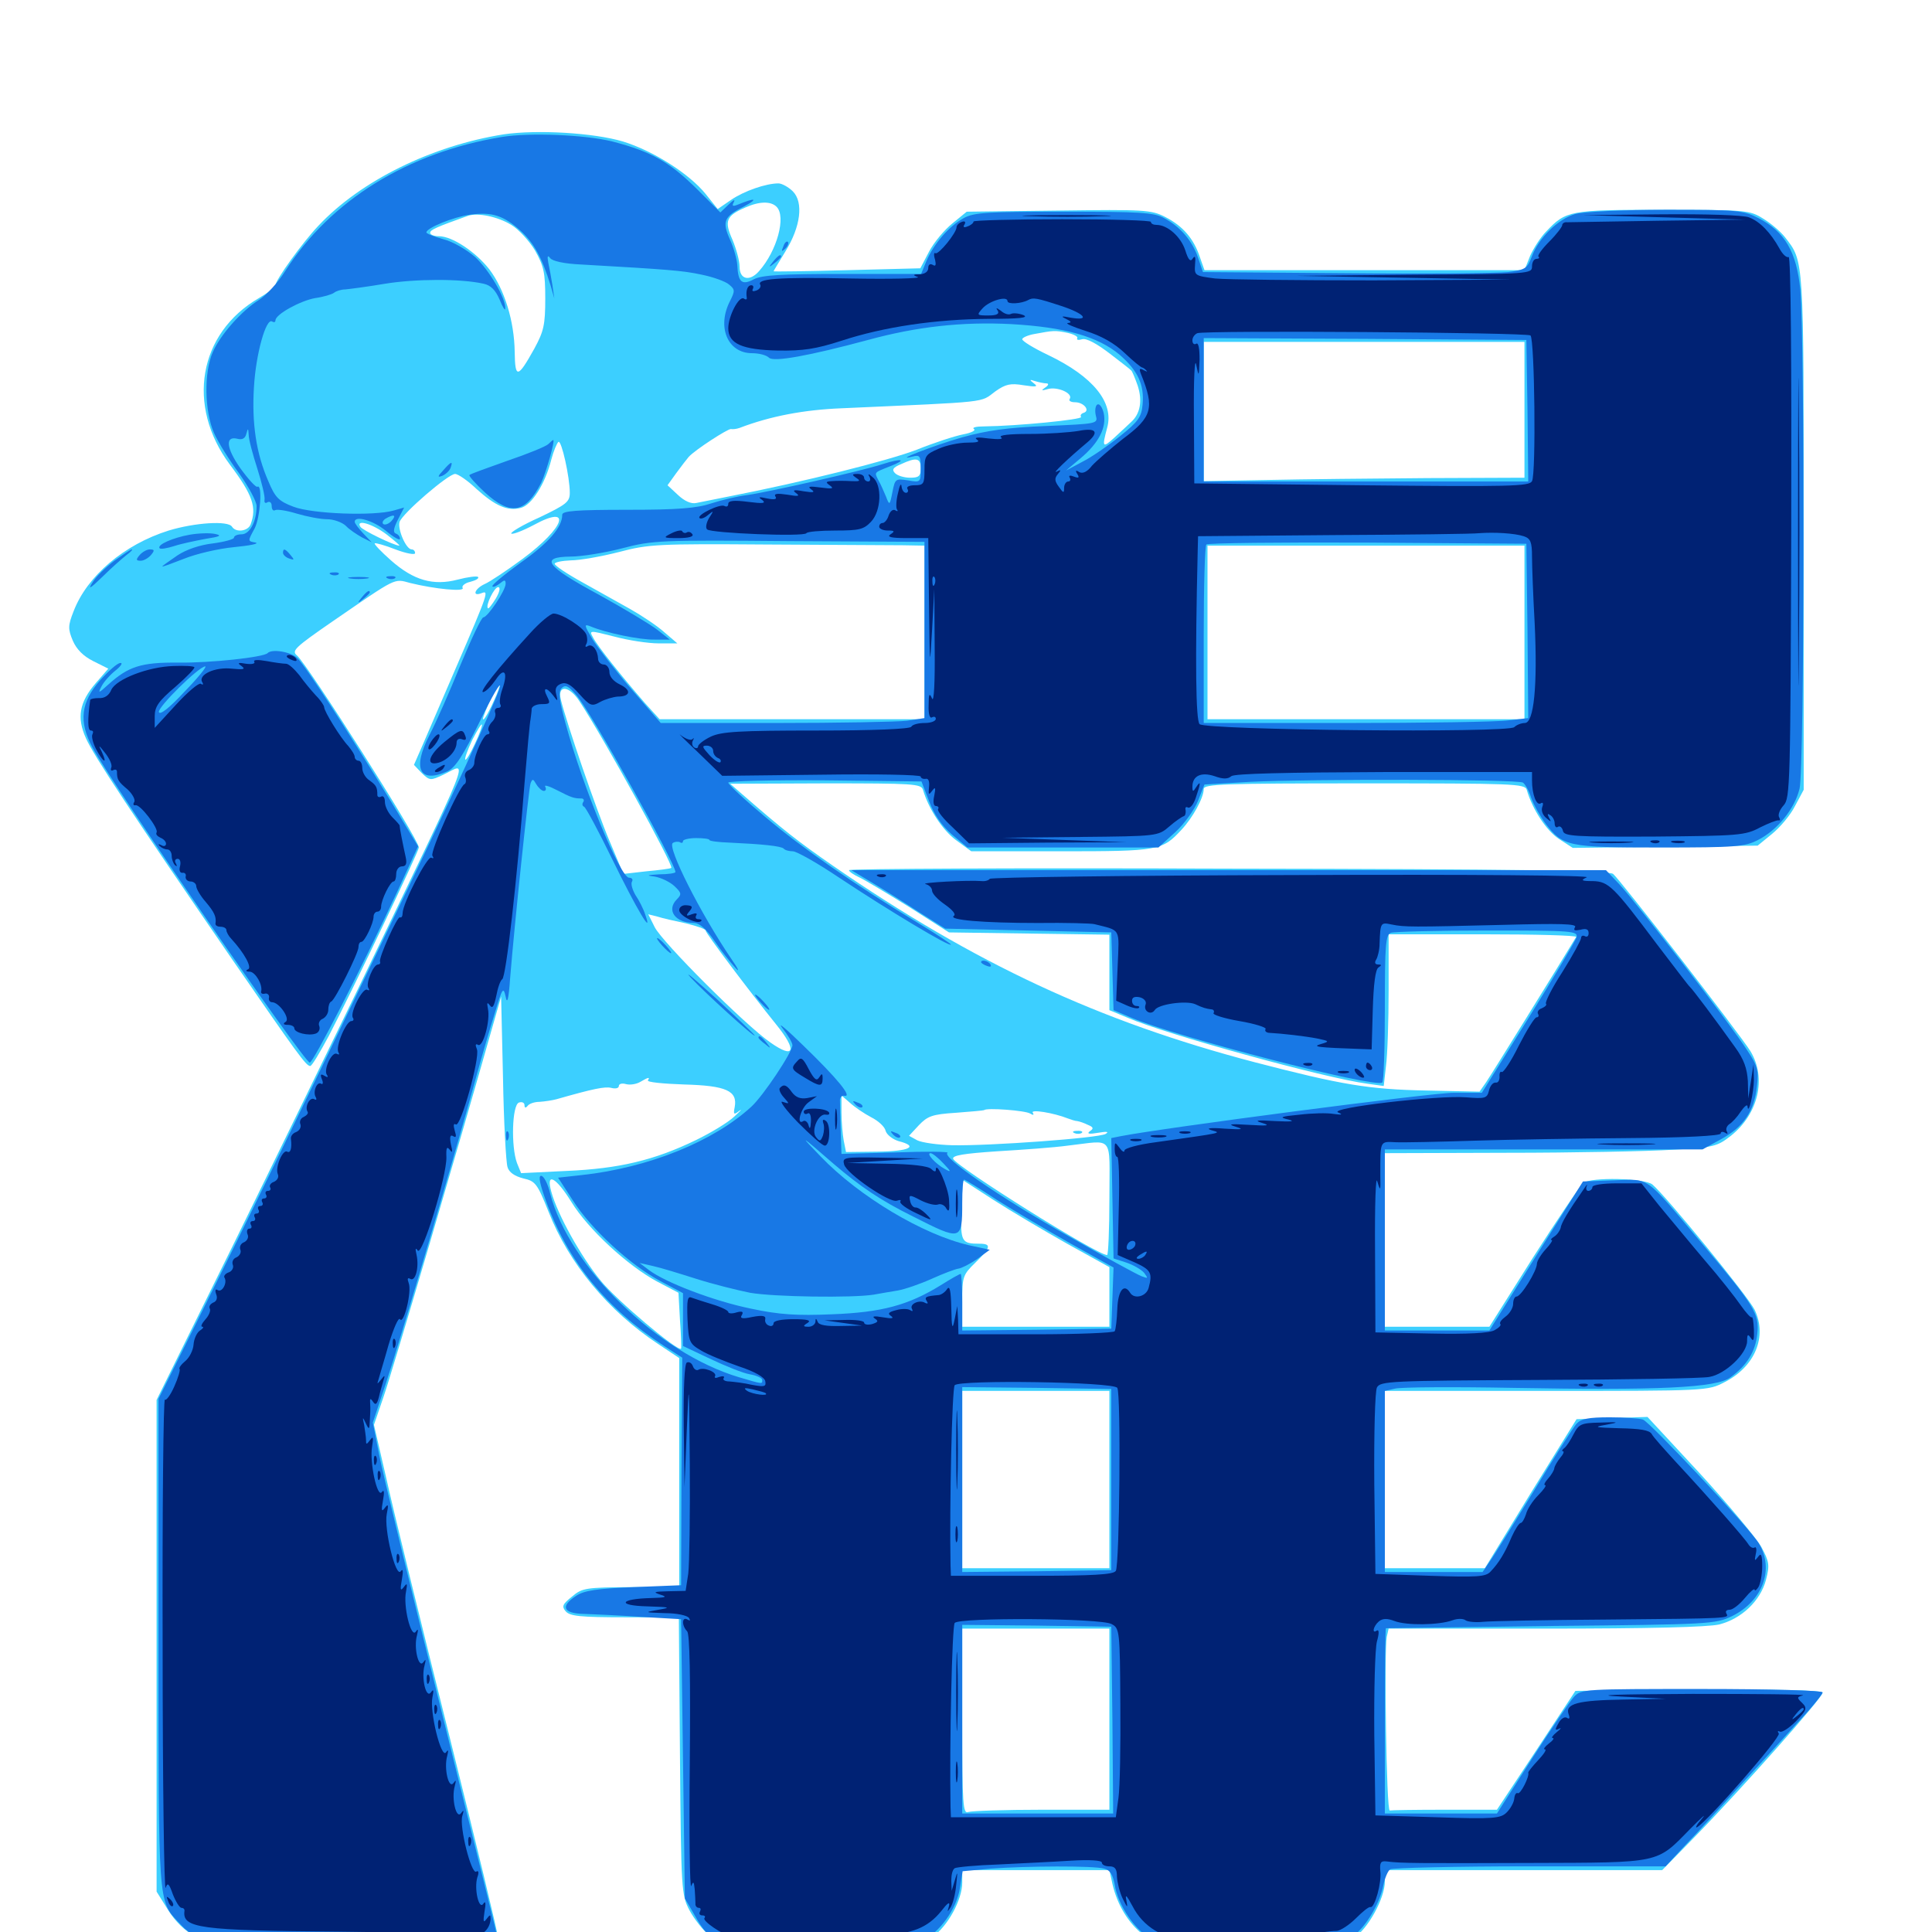 <svg xmlns="http://www.w3.org/2000/svg" viewBox="0 -1000 1000 1000">
	<path fill="#3ccfff" d="M260.742 -930.469C223.633 -924.609 186.914 -906.641 164.844 -883.203C156.641 -874.609 142.578 -855.078 142.578 -852.344C142.578 -851.367 138.672 -848.438 133.984 -845.703C102.734 -827.539 96.289 -790.039 118.945 -759.57C130.859 -743.75 133.008 -737.305 129.688 -728.516C128.32 -725 122.07 -724.219 120.117 -727.344C118.164 -730.664 100.781 -729.492 87.305 -725.391C64.258 -718.164 45.117 -701.953 38.086 -683.594C35.156 -676.172 35.156 -674.414 37.695 -668.359C39.648 -663.867 43.164 -660.352 48.242 -657.812L56.055 -653.906L49.609 -646.484C41.016 -636.523 39.648 -628.516 44.531 -617.773C48.438 -608.984 67.773 -579.688 120.508 -502.93C153.711 -454.883 158.398 -448.242 160.547 -448.242C161.328 -448.047 165.625 -455.273 170.312 -464.062C182.812 -488.086 216.797 -559.375 216.797 -561.328C216.797 -565.625 159.18 -656.055 153.711 -660.742C150.781 -663.086 152.539 -664.844 172.07 -678.32C205.664 -701.367 203.711 -700.586 212.305 -698.242C225 -695.117 240.82 -693.555 239.453 -695.703C238.867 -696.68 240.625 -698.242 243.359 -698.828C246.289 -699.609 248.047 -700.586 247.461 -701.367C246.875 -701.953 242.188 -701.367 236.914 -700C224.219 -696.68 214.062 -699.609 202.344 -709.961C197.266 -714.453 193.555 -718.359 193.945 -718.75C194.336 -719.141 199.219 -717.773 204.688 -715.625C210.352 -713.477 214.844 -712.695 214.844 -713.672C214.844 -714.844 214.062 -715.625 213.086 -715.625C210.156 -715.625 205.664 -726.172 206.836 -729.883C208.398 -734.375 232.031 -754.688 235.547 -754.688C237.109 -754.688 242.188 -751.172 246.68 -746.875C256.445 -738.086 262.695 -735.352 269.531 -737.109C275.195 -738.477 282.227 -749.609 285.352 -762.109C286.523 -766.602 288.281 -770.703 289.062 -771.289C290.625 -772.266 294.922 -753.125 294.922 -744.922C294.922 -740.234 293.164 -738.867 279.297 -732.227C270.508 -728.32 264.062 -724.414 264.648 -723.828C265.234 -723.242 270.508 -725.195 276.367 -728.32C296.484 -739.258 292.383 -726.953 270.508 -710.742C262.305 -704.688 253.516 -698.828 250.781 -697.656C245.703 -695.312 244.141 -691.016 249.219 -692.969C253.125 -694.531 252.93 -693.555 236.133 -654.688C228.516 -637.109 220.508 -618.555 218.359 -613.477L214.258 -604.102L218.359 -599.805C222.461 -595.898 222.852 -595.898 229.492 -599.023C242.383 -605.078 246.875 -616.211 185.742 -489.062C171.484 -459.57 142.188 -399.414 120.508 -355.273L81.055 -275.391V-148.242V-20.898L86.914 -11.523C90.82 -5.273 95.703 -0.586 101.367 2.539C109.961 7.031 110.352 7.031 183.984 7.031C256.641 7.031 257.812 7.031 257.812 3.125C257.812 0.977 246.289 -46.68 232.227 -102.93C218.164 -158.984 203.711 -217.773 200.195 -233.789L193.555 -262.5L198.438 -276.758C202.93 -289.453 239.258 -413.281 253.516 -463.672L259.375 -484.18L260.352 -442.188C260.742 -419.141 261.914 -398.242 262.695 -395.898C263.477 -393.164 266.406 -391.211 270.898 -390.039C277.148 -388.672 278.125 -387.305 283.984 -372.656C294.531 -345.898 314.844 -321.484 340.43 -304.492L351.562 -297.07V-237.891V-178.516H326.758C303.32 -178.32 301.367 -178.125 296.094 -173.633C291.211 -169.727 290.625 -168.555 292.773 -166.016C294.922 -163.477 300.391 -162.891 323.438 -162.891H351.367L351.953 -91.016C352.539 -21.484 352.734 -19.141 356.836 -11.328C359.18 -6.836 363.867 -0.977 367.188 1.953L373.438 7.031H424.609C474.609 7.031 476.172 6.836 482.422 2.734C490.43 -2.734 498.047 -16.602 498.047 -25.586V-32.031H536.133H574.219L575.391 -26.758C577.539 -15.82 582.812 -6.25 590.234 0.195L597.656 7.031H646.094C690.625 7.031 694.922 6.641 700.586 3.125C707.812 -1.172 716.797 -17.383 716.797 -26.172V-32.031H788.477H860.352L877.93 -50C901.367 -74.023 943.359 -121.289 943.359 -123.828C943.359 -125.195 921.875 -125.586 879.492 -125.391L815.43 -124.805L795.117 -93.945L774.805 -63.281H747.852C732.812 -63.281 720.117 -63.086 719.336 -62.891C717.578 -62.305 716.406 -145.703 717.773 -152.734L718.75 -157.031H800C854.102 -157.031 883.984 -157.812 889.844 -159.18C901.367 -162.109 911.133 -171.289 914.062 -182.227C916.016 -189.844 915.82 -191.602 911.719 -199.219C909.18 -203.711 894.922 -220.898 880.078 -237.109L852.734 -266.602L834.375 -266.016L816.016 -265.43L792.188 -226.953L768.555 -188.281H742.773H716.797V-234.18V-280.078H800.391C883.203 -280.078 883.984 -280.078 892.578 -284.57C908.398 -292.578 914.844 -308.203 908.203 -322.07C904.688 -329.102 862.305 -381.055 855.273 -386.914C851.172 -390.234 823.438 -390.82 819.531 -387.695C817.773 -386.133 806.055 -368.75 793.555 -349.219L770.898 -313.281H743.945H716.797V-358.203V-403.125L779.883 -403.32C814.453 -403.32 853.125 -404.102 865.625 -404.883C887.109 -406.055 888.867 -406.641 895.898 -412.109C910.156 -423.438 914.453 -441.992 906.055 -455.859C900.781 -464.453 838.867 -544.336 834.961 -547.656C832.812 -549.414 787.5 -550.195 635.742 -550.391C527.734 -550.781 439.453 -550.391 439.453 -549.609C439.453 -548.828 441.797 -547.266 444.727 -545.898C447.656 -544.531 459.375 -537.5 470.703 -530.469L491.211 -517.383L532.812 -516.797L574.219 -516.211V-496.68V-477.148L583.594 -473.242C603.516 -464.648 685.547 -441.992 707.812 -439.062L716.211 -437.891L717.383 -448.242C718.164 -454.102 718.75 -471.68 718.75 -487.695V-516.406H767.773C794.531 -516.406 816.211 -515.82 815.82 -515.039C808.203 -502.344 771.875 -443.75 769.336 -440.039L765.82 -434.961L738.281 -435.547C708.398 -436.133 694.531 -438.477 649.414 -450.195C568.945 -471.289 504.297 -501.367 431.055 -551.953C413.281 -564.258 405.273 -570.508 383.984 -589.062L377.93 -594.336L427.344 -594.531C472.656 -594.531 476.758 -594.336 477.734 -591.211C480.664 -581.25 487.891 -570.312 494.727 -565.234L502.734 -559.375H549.219C599.805 -559.375 601.562 -559.766 611.523 -570.508C617.383 -576.758 623.047 -587.109 623.047 -591.602C623.047 -594.141 632.422 -594.531 706.055 -594.531C783.594 -594.531 789.258 -594.336 790.234 -591.211C793.164 -581.055 800.391 -570.117 806.836 -565.82L814.062 -561.133L861.914 -561.719L909.766 -562.305L917.188 -568.359C921.289 -571.68 926.758 -578.125 929.102 -582.812L933.594 -591.211V-724.805C933.594 -867.969 933.789 -864.453 923.828 -877.344C921.484 -880.273 916.406 -884.57 912.5 -886.914C905.664 -891.211 903.516 -891.406 860.742 -891.406C812.5 -891.406 810.547 -891.016 800.391 -880.273C797.461 -877.344 793.75 -871.484 791.992 -867.578L789.062 -860.156H706.25H623.438L621.094 -866.797C617.969 -876.367 612.305 -883.008 603.125 -887.695C595.898 -891.406 592.383 -891.602 547.852 -891.016L500.391 -890.43L492.969 -884.375C488.867 -881.055 483.398 -874.609 480.859 -869.727L476.367 -861.133L438.477 -860.156C417.578 -859.57 400.391 -859.375 400.391 -859.57C400.391 -859.766 403.125 -864.258 406.445 -869.727C414.453 -882.617 416.016 -895.312 410.352 -900.977C408.203 -903.125 404.688 -905.078 402.93 -905.078C396.484 -905.078 385.156 -901.172 378.32 -896.484L371.484 -891.797L365.234 -899.609C356.836 -909.961 338.281 -921.875 322.461 -926.758C307.422 -931.25 278.125 -933.008 260.742 -930.469ZM401.953 -892.969C407.031 -887.891 402.148 -870.117 392.969 -859.766C388.086 -854.102 382.812 -855.273 382.812 -861.914C382.812 -865.039 381.055 -871.289 379.102 -875.977C374.805 -885.547 375.781 -888.281 385.742 -892.578C393.164 -895.898 399.023 -895.898 401.953 -892.969ZM264.648 -883.594C268.555 -881.25 274.023 -875.195 276.953 -870.312C281.445 -862.305 282.227 -858.984 282.227 -845.508C282.227 -831.836 281.445 -828.516 276.562 -819.531C267.969 -804.102 266.602 -803.906 266.406 -817.773C266.211 -833.789 261.133 -850.195 253.32 -860.547C246.289 -869.531 234.18 -877.734 227.148 -877.734C224.609 -877.734 222.656 -878.516 222.656 -879.492C222.656 -881.055 225.781 -882.422 242.188 -888.281C247.266 -890.039 257.617 -887.891 264.648 -883.594ZM534.57 -829.688C535.352 -830.273 534.18 -830.859 532.031 -830.664C529.883 -830.664 529.297 -830.078 530.859 -829.492C532.227 -828.906 533.984 -829.102 534.57 -829.688ZM552.539 -827.734C555.859 -826.953 558.008 -825.781 557.617 -825C557.031 -824.023 558.203 -823.828 560.156 -824.414C562.5 -825 567.773 -822.07 574.414 -816.992C580.273 -812.5 585.352 -808.594 585.547 -808.203C585.938 -808.008 587.5 -804.297 588.867 -800.391C591.406 -792.578 590.234 -785.742 585.352 -781.445C583.984 -780.078 580.078 -776.562 576.758 -773.438C570.703 -767.969 570.312 -768.359 573.047 -778.516C576.758 -791.602 565.82 -805.078 542.578 -816.211C535.156 -819.727 529.102 -823.438 529.102 -824.414C529.102 -825.195 532.031 -826.562 535.547 -827.148C545.117 -828.906 545.898 -829.102 552.539 -827.734ZM789.062 -787.891V-752.734L738.867 -752.539C711.133 -752.344 673.828 -751.953 655.859 -751.562L623.047 -750.977V-786.914V-823.047H706.055H789.062ZM527.93 -804.102C529.102 -804.688 527.734 -805.078 524.414 -805.078C521.289 -805.078 520.117 -804.688 522.07 -804.102C523.828 -803.711 526.562 -803.711 527.93 -804.102ZM541.602 -801.562C542.969 -801.562 542.773 -800.586 541.016 -799.414C538.672 -797.852 539.062 -797.656 542.383 -798.633C547.266 -800 555.469 -796.484 553.711 -793.555C552.93 -792.578 554.297 -791.797 556.445 -791.797C560.938 -791.797 564.453 -787.5 560.938 -786.328C559.57 -785.938 558.984 -784.961 559.57 -784.18C560.352 -782.812 526.562 -779.492 509.375 -779.297C505.273 -779.297 502.93 -778.711 504.102 -777.93C505.273 -777.344 502.93 -775.977 498.633 -775.195C494.531 -774.414 483.594 -770.898 474.414 -767.188C459.57 -761.523 416.016 -750.586 376.953 -742.969C369.922 -741.602 362.5 -740.039 360.352 -739.648C357.812 -739.062 354.297 -740.625 350.977 -743.75L345.508 -748.828L350 -755.078C352.539 -758.594 355.469 -762.305 356.445 -763.477C359.766 -767.188 376.758 -778.125 378.32 -777.93C379.102 -777.734 381.25 -777.93 382.812 -778.516C398.633 -784.57 416.016 -787.891 435.547 -788.672C513.672 -792.188 507.031 -791.406 515.234 -797.461C520.508 -801.172 523.047 -801.758 529.883 -800.586C536.328 -799.609 537.5 -799.805 535.156 -801.562C532.617 -803.516 532.812 -803.711 535.742 -802.734C537.695 -802.148 540.43 -801.562 541.602 -801.562ZM476.562 -757.617C476.562 -753.516 475.586 -752.734 471.094 -752.734C468.164 -752.734 464.648 -753.711 463.281 -755.078C461.523 -756.836 462.109 -758.008 466.406 -759.766C474.414 -763.477 476.562 -762.891 476.562 -757.617ZM352.148 -737.695C353.32 -738.281 351.953 -738.672 348.633 -738.672C345.508 -738.672 344.336 -738.281 346.289 -737.695C348.047 -737.305 350.781 -737.305 352.148 -737.695ZM197.852 -735.742C199.023 -736.328 198.047 -736.719 195.312 -736.719C192.578 -736.719 191.602 -736.328 192.969 -735.742C194.141 -735.352 196.484 -735.352 197.852 -735.742ZM332.617 -735.742C333.789 -736.328 332.422 -736.719 329.102 -736.719C325.977 -736.719 324.805 -736.328 326.758 -735.742C328.516 -735.352 331.25 -735.352 332.617 -735.742ZM200 -723.438C204.297 -720.117 207.227 -717.578 206.641 -717.578C204.102 -717.578 187.5 -725.586 186.523 -727.344C183.984 -731.445 192.773 -728.906 200 -723.438ZM467.383 -717.773L478.516 -717.578V-672.656V-627.734H409.961H341.406L333.789 -636.133C321.875 -649.805 309.375 -665.43 307.031 -669.922C304.883 -673.828 304.883 -673.828 317.969 -670.508C325.195 -668.555 335.547 -666.992 340.82 -666.992H350.586L343.75 -672.852C340.039 -676.172 332.031 -681.445 326.172 -684.766C320.312 -688.086 308.984 -694.336 301.367 -698.633C293.555 -702.93 287.109 -707.227 287.109 -708.203C287.109 -708.984 290.82 -709.766 295.508 -709.961C300 -709.961 311.133 -711.914 320.312 -714.258C335.742 -718.359 341.016 -718.555 396.484 -718.164C429.297 -717.969 461.133 -717.773 467.383 -717.773ZM789.062 -672.656V-627.734H707.031H625V-672.656V-717.578H707.031H789.062ZM256.641 -690.234C254.688 -687.109 252.93 -684.766 252.539 -685.156C251.172 -686.523 255.859 -696.094 257.812 -696.094C259.18 -696.094 258.594 -693.555 256.641 -690.234ZM257.031 -640.43C253.711 -632.617 250.195 -626.172 250 -627.93C250 -629.883 257.812 -647.266 258.984 -647.266C259.375 -647.266 258.594 -644.141 257.031 -640.43ZM300 -636.914C312.305 -618.359 348.828 -551.953 347.461 -550.781C347.07 -550.391 341.211 -549.609 334.57 -549.023L322.656 -547.656L315.43 -564.844C308.789 -580.469 293.359 -625.391 290.234 -638.086C288.477 -645.703 294.727 -645.117 300 -636.914ZM245.898 -615.234C243.555 -610.156 241.406 -606.445 240.82 -606.836C240.43 -607.422 241.992 -611.719 244.336 -616.797C246.875 -621.68 249.023 -625.391 249.414 -625C249.805 -624.609 248.242 -620.117 245.898 -615.234ZM355.078 -522.07C360.547 -520.703 365.234 -519.141 365.234 -518.359C365.234 -516.992 387.891 -486.914 401.758 -469.727C412.695 -456.25 411.328 -451.562 398.828 -460.352C385.742 -469.336 342.773 -512.305 338.867 -520.117L335.547 -526.758L340.234 -525.586C342.578 -524.805 349.414 -523.242 355.078 -522.07ZM335.352 -440.82C334.766 -439.844 343.164 -439.062 354.102 -438.672C375.977 -438.086 381.836 -435.352 380.273 -426.953C379.492 -423.047 379.883 -422.852 382.617 -425C384.57 -426.367 383.203 -425 380.078 -422.07C376.758 -418.945 367.969 -413.672 360.352 -409.961C338.672 -399.414 320.312 -395.117 293.555 -393.945L269.727 -392.773L267.578 -398.047C264.453 -406.641 265.039 -427.93 268.555 -429.297C270.117 -429.883 271.484 -429.297 271.484 -427.93C271.484 -426.562 272.07 -426.367 273.047 -427.539C273.828 -428.711 276.562 -429.688 279.297 -429.688C282.031 -429.883 285.938 -430.469 288.086 -431.055C307.227 -436.523 313.086 -437.695 316.406 -436.914C318.555 -436.328 320.312 -436.719 320.312 -437.891C320.312 -439.062 322.07 -439.453 324.023 -438.867C326.172 -438.281 329.492 -438.867 331.445 -440.039C335.742 -442.578 336.523 -442.578 335.352 -440.82ZM450.977 -421.68C454.492 -419.922 458.008 -416.797 458.398 -414.648C458.984 -412.695 461.914 -410.352 465.039 -409.375C475.781 -406.641 470.898 -404.102 454.297 -403.906L437.891 -403.711L436.719 -409.57C436.133 -412.695 435.547 -419.336 435.547 -424.219V-433.008L440.039 -429.102C442.383 -426.953 447.266 -423.633 450.977 -421.68ZM533.203 -423.633C534.766 -422.656 535.352 -422.852 534.57 -424.023C533.203 -425.977 545.312 -424.023 552.734 -421.094C554.297 -420.508 556.641 -419.727 557.617 -419.727C558.789 -419.531 561.133 -418.75 563.086 -417.773C566.016 -416.602 566.211 -415.82 564.062 -414.453C562.305 -413.086 563.867 -412.891 568.359 -413.672C572.852 -414.453 574.219 -414.258 572.266 -413.086C568.75 -410.938 512.109 -406.836 492.969 -407.227C485.352 -407.422 477.148 -408.594 474.805 -409.766L470.508 -412.109L475.586 -417.578C480.078 -422.266 482.422 -423.242 494.727 -424.023C502.539 -424.609 508.984 -425.195 509.375 -425.391C510.547 -426.758 530.859 -425.195 533.203 -423.633ZM595.117 -415.625C595.898 -416.211 594.727 -416.797 592.578 -416.602C590.43 -416.602 589.844 -416.016 591.406 -415.43C592.773 -414.844 594.531 -415.039 595.117 -415.625ZM581.445 -413.672C582.227 -414.258 581.055 -414.844 578.906 -414.648C576.758 -414.648 576.172 -414.062 577.734 -413.477C579.102 -412.891 580.859 -413.086 581.445 -413.672ZM574.219 -379.688C574.219 -363.672 573.633 -350.391 573.047 -350.391C567.773 -350.391 495.117 -396.094 493.359 -400.195C492.773 -401.953 498.828 -402.93 516.211 -404.102C529.297 -404.883 545.703 -406.055 552.734 -407.031C576.953 -409.766 574.219 -413.281 574.219 -379.688ZM295.703 -377.93C304.297 -363.867 324.805 -344.922 340.039 -336.719L351.172 -330.859L351.953 -316.797C352.539 -308.984 352.734 -302.344 352.539 -301.953C351.172 -300 318.945 -327.148 310.938 -337.109C300.781 -349.414 288.477 -371.484 285.352 -383.203C282.422 -393.555 287.695 -390.82 295.703 -377.93ZM552.344 -356.25L574.219 -344.141V-328.711V-313.281H536.133H498.047V-326.562C498.047 -339.258 498.438 -340.234 504.883 -346.484C512.891 -354.297 513.281 -356.25 507.031 -356.25C497.656 -356.25 497.07 -357.227 497.656 -373.633L498.242 -389.258L514.258 -378.906C523.047 -373.242 540.234 -363.086 552.344 -356.25ZM574.219 -234.18V-188.281H536.133H498.047V-234.18V-280.078H536.133H574.219ZM574.219 -110.156V-63.281H539.258C519.922 -63.281 502.93 -62.695 501.172 -62.109C498.438 -60.938 498.047 -66.016 498.047 -108.984V-157.031H536.133H574.219ZM556.25 -413.477C554.688 -414.062 555.273 -414.648 557.422 -414.648C559.57 -414.844 560.742 -414.258 559.961 -413.672C559.375 -413.086 557.617 -412.891 556.25 -413.477Z"/>
	<path fill="#1878e5" d="M259.766 -929.102C210.938 -921.094 171.094 -896.289 147.656 -859.766C143.945 -853.711 137.695 -847.07 133.984 -844.727C125 -839.062 114.062 -826.758 110.156 -817.773C105.469 -807.227 105.859 -787.109 110.742 -775.977C112.891 -771.094 118.75 -761.719 123.828 -754.883C128.711 -748.047 132.812 -740.43 132.812 -738.086C132.812 -730.078 129.297 -723.438 125 -723.438C122.852 -723.438 121.094 -722.656 121.094 -721.68C121.094 -720.898 116.211 -719.531 110.352 -718.75C103.516 -717.969 96.484 -715.625 91.797 -712.5C87.5 -709.57 83.984 -707.031 83.984 -706.836C83.984 -706.445 89.062 -708.398 95.117 -710.742C101.367 -713.281 112.891 -716.016 121.094 -716.797C129.102 -717.578 134.18 -718.555 132.422 -719.141C128.125 -719.922 128.125 -719.727 131.836 -726.562C134.766 -732.422 135.938 -749.805 133.203 -748.047C132.422 -747.656 128.516 -751.953 124.414 -757.617C116.992 -768.164 116.406 -774.609 123.047 -772.852C125.391 -772.266 126.953 -773.047 127.539 -775.586C128.32 -778.516 128.516 -778.516 128.711 -775C128.711 -772.656 130.859 -764.648 133.203 -757.422C135.547 -750 137.305 -742.773 136.914 -741.211C136.719 -739.844 137.305 -739.258 138.477 -740.039C139.648 -740.625 140.625 -739.844 140.625 -738.086C140.625 -736.328 141.406 -735.352 142.383 -735.938C143.359 -736.523 148.438 -735.742 153.516 -734.18C158.789 -732.617 165.82 -731.25 169.336 -731.25C172.656 -731.25 176.953 -729.688 178.906 -727.93C180.664 -725.977 184.57 -723.438 187.305 -721.875L192.383 -719.336L187.891 -724.023C185.547 -726.562 183.594 -729.102 183.594 -729.883C183.594 -733.398 193.164 -730.664 199.805 -725.195C203.711 -721.875 207.031 -720.117 207.031 -721.094C207.031 -722.266 206.055 -723.438 204.883 -723.828C203.32 -724.414 203.711 -726.562 205.859 -730.859L209.18 -737.305L203.711 -735.742C193.359 -732.812 161.719 -733.984 151.953 -737.695C144.141 -740.625 142.383 -742.578 138.867 -750.977C132.617 -765.234 130.273 -780.859 131.445 -799.609C132.422 -816.797 137.695 -835.547 140.82 -833.594C141.797 -833.008 142.578 -833.203 142.578 -834.18C142.578 -837.305 155.469 -844.336 163.086 -845.703C167.383 -846.289 171.875 -847.656 172.852 -848.438C174.023 -849.414 176.758 -850.195 178.711 -850.195C180.859 -850.391 190.039 -851.562 199.219 -853.125C214.648 -855.664 238.477 -855.859 250.391 -853.125C253.906 -852.344 256.445 -850 258.594 -844.922C260.156 -841.016 261.523 -838.867 261.523 -840.234C261.914 -845.508 253.125 -860.352 245.898 -866.992C241.602 -870.703 234.375 -875 229.492 -876.172C224.609 -877.539 220.703 -879.102 220.703 -879.688C220.703 -882.031 234.766 -887.695 243.164 -888.867C254.688 -890.43 260.547 -888.477 269.336 -880.664C276.367 -874.219 280.469 -866.797 284.961 -852.344L286.914 -845.508L285.938 -852.344C285.352 -856.055 284.375 -861.328 283.789 -864.062C283.203 -867.383 283.398 -868.164 284.766 -866.406C285.938 -864.844 291.992 -863.477 300.977 -863.086C345.312 -860.547 353.516 -859.961 363.281 -857.812C369.141 -856.641 375.586 -854.297 377.344 -852.734C380.469 -850.195 380.469 -849.414 377.93 -844.336C370.898 -830.859 376.562 -817.188 389.258 -817.188C392.773 -817.188 396.68 -816.211 398.047 -814.844C400.391 -812.5 418.75 -815.82 449.219 -824.023C474.219 -830.859 497.852 -833.594 523.633 -832.227C551.172 -830.664 568.359 -825.781 579.492 -816.406C588.867 -808.203 592.383 -800.977 591.406 -790.625C590.82 -784.18 589.258 -781.836 579.688 -774.219C573.633 -769.336 564.844 -763.281 560.156 -760.938L551.758 -756.445L559.18 -762.695C568.75 -770.703 572.852 -778.711 571.289 -786.133C570.508 -789.258 569.141 -791.211 567.969 -790.625C566.992 -790.039 566.602 -787.5 567.188 -784.961C568.359 -780.664 568.164 -780.664 541.406 -779.492C521.484 -778.711 510.547 -777.148 498.047 -773.633C483.008 -769.336 461.523 -760.938 472.266 -763.672C476.172 -764.648 476.562 -764.062 476.562 -757.422C476.562 -750.391 476.562 -750.195 469.922 -751.367C463.477 -752.344 463.281 -752.148 461.914 -745.312C460.547 -738.281 460.352 -738.281 458.594 -742.969C457.422 -745.703 455.859 -749.414 454.688 -751.367C452.539 -755.664 452.148 -755.273 460.547 -758.594C469.727 -762.109 467.188 -763.086 456.836 -759.766C445.312 -756.055 397.852 -745.312 386.719 -743.75C381.836 -743.164 373.633 -741.211 368.164 -739.453C360.547 -736.914 350.977 -736.133 324.609 -736.133C298.438 -736.133 291.016 -735.547 291.016 -733.594C291.016 -727.148 284.18 -719.141 269.531 -708.789C260.938 -702.539 254.297 -697.07 254.883 -696.484C255.273 -695.898 257.031 -696.68 258.789 -698.047C261.133 -700 261.719 -700 261.719 -697.852C261.719 -694.336 252.344 -680.469 250.195 -680.469C249.219 -680.469 243.945 -669.336 238.281 -655.664C232.812 -642.188 225.586 -625.781 222.266 -619.531C213.281 -601.953 217.188 -594.336 231.641 -600.781C235.742 -602.734 239.648 -608.789 248.438 -626.758C254.688 -639.648 259.375 -647.656 258.789 -644.531C257.617 -639.062 232.227 -583.594 201.562 -520.312C146.68 -406.25 128.516 -369.336 106.641 -325.391L82.031 -275.977V-150C82.031 -14.062 81.836 -16.211 92.383 -5.078C101.758 5.078 101.953 5.078 182.617 5.078C224.023 5.078 257.812 4.688 257.812 4.102C257.812 3.711 244.727 -49.219 228.711 -113.477C212.695 -177.734 198.047 -237.695 196.289 -246.875L192.969 -263.672L199.805 -284.18C206.445 -303.906 235.156 -401.172 246.094 -441.211C249.023 -451.953 253.516 -467.383 256.055 -475.391C259.961 -488.672 260.547 -489.453 261.719 -484.18C262.5 -479.883 263.281 -482.617 264.062 -493.945C266.211 -520.703 273.633 -591.406 274.609 -594.531C275.586 -597.07 275.977 -596.875 277.539 -594.141C278.711 -592.188 280.469 -590.625 281.445 -590.625C282.617 -590.625 282.812 -591.602 282.227 -592.773C281.445 -593.945 284.18 -593.164 288.281 -591.016C295.898 -587.109 297.07 -586.719 300.977 -586.719C301.953 -586.719 302.539 -585.938 301.953 -584.961C301.172 -583.984 301.367 -582.812 302.344 -582.422C303.125 -582.227 309.766 -569.922 316.797 -555.469C329.492 -529.492 338.281 -514.648 333.984 -526.562C333.008 -529.688 330.664 -534.18 328.906 -536.719C327.344 -539.453 326.367 -542.578 327.148 -543.75C327.734 -544.727 327.148 -545.703 325.586 -545.703C321.094 -545.703 301.758 -592.383 292.773 -625.391C289.258 -638.281 288.867 -641.992 290.82 -643.945C292.773 -645.703 294.336 -644.922 298.438 -640.039C306.055 -631.25 349.609 -553.125 349.609 -548.633C349.609 -548.047 345.898 -547.461 341.406 -547.461C334.766 -547.07 334.18 -546.875 338.867 -546.289C342.188 -545.703 346.68 -543.555 349.023 -541.406C352.734 -537.891 352.93 -537.109 350.391 -534.57C344.727 -528.906 349.414 -522.266 359.375 -522.266C361.914 -522.266 365.625 -519.141 369.727 -513.086C373.047 -508.203 378.125 -501.758 380.664 -499.023C383.008 -496.289 382.227 -498.438 378.516 -503.711C362.695 -526.953 345.117 -561.719 348.242 -563.672C349.414 -564.453 351.172 -564.453 351.953 -564.062C352.734 -563.477 353.516 -563.672 353.516 -564.648C353.516 -565.43 356.641 -566.211 360.352 -566.211C364.062 -566.211 367.188 -565.82 367.188 -565.234C367.188 -564.648 371.875 -564.062 377.539 -563.867C394.531 -563.086 404.297 -562.109 405.664 -560.742C406.25 -559.961 408.398 -559.375 410.352 -559.375C412.305 -559.375 423.047 -553.32 434.375 -545.703C459.961 -528.711 492.188 -509.375 492.188 -511.133C492.188 -511.523 484.57 -516.602 475.195 -522.266C442.578 -541.992 415.039 -561.133 396.094 -577.148C385.547 -585.938 376.953 -593.945 376.953 -594.922C376.953 -595.703 399.414 -596.289 426.953 -596.094L476.953 -595.508L480.859 -585.352C483.398 -578.516 487.305 -572.852 492.578 -568.164L500.781 -561.328H550.195H599.609L608.398 -569.336C613.086 -573.633 618.359 -581.055 620.117 -585.547L623.438 -593.945L646.875 -595.312C679.102 -596.875 785.547 -596.68 788.281 -594.922C789.453 -594.141 791.406 -590.625 792.578 -586.914C793.945 -583.203 797.266 -577.344 800 -573.633C808.984 -561.914 811.523 -561.328 859.375 -561.328C898.438 -561.328 903.125 -561.719 909.961 -565.234C919.922 -570.312 928.906 -581.25 931.445 -591.797C933.984 -601.758 934.18 -824.414 931.836 -850C929.883 -869.727 923.828 -880.078 910.156 -887.109C902.148 -891.211 899.023 -891.406 862.305 -891.406C839.844 -891.406 819.922 -890.43 815.43 -889.258C806.445 -886.719 796.289 -876.758 792.773 -866.992C790.43 -860.938 789.453 -860.352 780.469 -859.18C775 -858.594 737.305 -858.203 696.68 -858.594L622.656 -859.18L620.117 -866.602C617.188 -875.391 610.938 -882.617 602.539 -887.109C597.461 -890.039 589.844 -890.43 550.781 -890.43C511.133 -890.43 504.102 -890.039 498.828 -887.109C491.211 -883.008 483.203 -873.633 479.492 -864.844L476.758 -858.203H436.133C404.688 -858.203 394.336 -857.617 390.234 -855.469C383.984 -852.148 382.031 -853.906 381.641 -862.695C381.445 -865.625 379.883 -871.484 377.93 -875.781C373.633 -885.352 374.609 -887.891 385.156 -893.164C392.773 -897.266 391.016 -897.852 382.031 -894.141C379.102 -892.969 378.711 -893.359 379.883 -895.508C380.664 -897.07 379.492 -896.484 377.148 -894.141L372.852 -890.039L360.742 -902.148C346.484 -916.211 337.305 -921.484 316.992 -926.758C302.93 -930.273 274.023 -931.445 259.766 -929.102ZM790.625 -787.5L791.016 -750.781H707.031H623.047V-787.891V-825L706.641 -824.609L790.039 -824.023ZM116.797 -771.289C117.383 -771.875 116.797 -773.438 115.43 -774.805C113.477 -776.562 113.281 -776.367 114.453 -773.633C115.039 -771.68 116.211 -770.703 116.797 -771.289ZM202.734 -730.469C201.367 -728.906 199.414 -728.125 198.438 -728.711C197.656 -729.297 198.047 -730.469 199.414 -731.445C203.711 -733.984 205.469 -733.594 202.734 -730.469ZM478.516 -673.828V-628.32L469.531 -626.953C464.453 -626.367 433.789 -625.781 401.172 -625.781H341.992L326.758 -643.359C318.359 -653.125 309.375 -664.844 306.641 -669.141C302.344 -676.562 302.148 -677.148 305.664 -675.781C313.477 -672.461 331.25 -668.75 338.867 -668.945H346.68L340.234 -674.023C336.719 -676.758 323.047 -684.961 309.961 -692.188C282.422 -707.031 279.102 -711.719 295.312 -711.914C300.977 -711.914 313.086 -713.867 322.07 -716.211C337.695 -720.312 341.797 -720.508 408.398 -719.922L478.516 -719.531ZM790.625 -673.438L791.016 -628.32L780.859 -627.148C775.195 -626.367 737.305 -625.781 696.875 -625.781H623.047V-671.289C623.047 -696.484 623.633 -717.578 624.414 -718.164C625 -718.945 662.695 -719.336 707.812 -719.141L790.039 -718.555ZM405.469 -872.461C404.297 -869.727 404.492 -869.531 406.445 -871.289C407.812 -872.656 408.398 -874.219 407.812 -874.805C407.227 -875.391 406.055 -874.414 405.469 -872.461ZM400.195 -864.648C397.656 -861.523 397.852 -861.328 400.977 -863.867C402.734 -865.234 404.297 -866.797 404.297 -867.188C404.297 -868.75 402.734 -867.773 400.195 -864.648ZM283.789 -770.117C282.617 -768.945 273.047 -765.039 262.695 -761.523C252.344 -757.812 243.359 -754.688 242.969 -754.102C242.578 -753.711 246.094 -749.609 250.977 -745.117C264.258 -733.008 271.875 -734.18 280.078 -750C282.617 -755.273 287.5 -772.266 286.328 -772.266C286.133 -772.266 284.961 -771.289 283.789 -770.117ZM229.492 -756.641C226.367 -753.32 226.367 -752.734 228.906 -753.711C230.664 -754.492 232.617 -756.25 233.203 -757.812C234.57 -761.523 233.594 -761.328 229.492 -756.641ZM98.242 -723.242C89.453 -721.68 81.055 -717.969 82.617 -716.211C83.203 -715.625 86.523 -716.211 90.234 -717.383C93.75 -718.555 101.172 -720.117 106.445 -721.094C114.062 -722.266 115.039 -722.852 111.328 -723.633C108.594 -724.219 102.734 -724.023 98.242 -723.242ZM59.18 -709.766C54.883 -706.445 49.609 -701.562 47.852 -698.438C45.312 -694.531 46.68 -695.312 52.93 -701.367C57.617 -706.055 63.281 -710.938 65.43 -712.695C67.578 -714.258 68.945 -715.625 68.164 -715.625C67.578 -715.625 63.672 -712.891 59.18 -709.766ZM72.266 -712.695C70.312 -710.352 70.312 -709.766 72.852 -709.766C74.414 -709.766 76.758 -711.133 78.125 -712.695C80.078 -715.039 80.078 -715.625 77.539 -715.625C75.977 -715.625 73.633 -714.258 72.266 -712.695ZM146.484 -713.867C146.484 -712.891 147.852 -711.523 149.609 -710.938C152.344 -709.961 152.539 -710.156 150.391 -712.695C147.656 -716.016 146.484 -716.406 146.484 -713.867ZM171.484 -702.539C169.922 -703.125 170.508 -703.711 172.656 -703.711C174.805 -703.906 175.977 -703.32 175.195 -702.734C174.609 -702.148 172.852 -701.953 171.484 -702.539ZM181.25 -700.586C178.711 -700.977 180.664 -701.367 185.547 -701.367C190.43 -701.367 192.383 -700.977 190.039 -700.586C187.5 -700.195 183.594 -700.195 181.25 -700.586ZM200.781 -700.586C199.219 -701.172 199.805 -701.758 201.953 -701.758C204.102 -701.953 205.273 -701.367 204.492 -700.781C203.906 -700.195 202.148 -700 200.781 -700.586ZM187.305 -690.82C184.766 -687.695 184.961 -687.5 188.086 -690.039C189.844 -691.406 191.406 -692.969 191.406 -693.359C191.406 -694.922 189.844 -693.945 187.305 -690.82ZM138.477 -661.914C136.133 -659.766 108.984 -656.836 92.383 -657.031C73.047 -657.227 66.406 -655.078 55.859 -645.508C50.977 -641.016 50.586 -641.016 52.539 -644.727C53.711 -647.07 57.031 -650.781 59.766 -652.93C62.695 -655.273 63.672 -657.031 62.305 -656.836C60.742 -656.836 56.25 -652.734 51.953 -648.047C41.797 -636.523 40.625 -626.562 47.852 -613.086C58.594 -593.164 157.422 -450 160.352 -450C162.109 -450 186.719 -498.047 205.273 -537.695L216.406 -561.914L202.734 -584.57C178.516 -624.023 157.812 -655.859 153.711 -659.57C150.195 -662.695 140.625 -664.258 138.477 -661.914ZM95.508 -641.992C87.891 -633.789 82.812 -629.688 82.227 -631.445C81.641 -633.984 102.734 -654.883 106.25 -655.078C107.227 -655.078 102.539 -649.219 95.508 -641.992ZM451.367 -543.164C457.227 -539.648 468.164 -532.812 475.586 -527.93L489.258 -519.336L532.227 -518.359L575.195 -517.383L575.781 -497.266L576.367 -477.148L585.547 -473.242C608.203 -463.477 710.742 -436.914 715.43 -439.648C716.211 -440.039 716.797 -457.422 716.797 -478.32C716.797 -510.938 717.188 -516.211 719.922 -517.188C721.68 -517.773 744.141 -518.359 769.922 -518.359C813.867 -518.359 816.797 -518.164 816.016 -514.844C815.43 -513.086 804.297 -494.141 791.016 -472.852L766.992 -434.375H752.344C740.82 -434.375 601.953 -416.211 580.078 -411.914L575.195 -410.938L575.781 -379.688L576.367 -348.633L583.008 -346.484C586.523 -345.312 590.625 -342.969 592.188 -341.211C594.336 -338.281 594.336 -338.086 590.82 -339.453C588.672 -340.234 571.484 -349.609 552.734 -360.352C517.188 -380.469 487.109 -401.172 490.43 -403.32C491.406 -403.906 479.492 -404.102 463.867 -403.516L435.547 -402.734L435.156 -414.648C434.961 -421.289 434.766 -428.125 434.766 -430.078C434.57 -431.836 435.742 -433.203 437.109 -432.812C441.406 -432.031 433.398 -441.797 415.82 -458.789C407.031 -467.383 402.148 -471.484 404.883 -467.969C407.812 -464.258 410.156 -460.352 410.156 -458.984C410.156 -455.469 394.922 -432.617 388.867 -427.148C369.336 -409.18 335.547 -395.508 301.172 -391.797L288.867 -390.43L296.484 -378.711C305.859 -363.867 326.367 -345.117 341.797 -336.914L353.516 -330.664V-316.992V-303.32L367.578 -296.68C375.391 -292.969 384.57 -289.258 388.086 -288.672C391.602 -288.086 394.531 -286.719 394.531 -285.742C394.531 -283.594 395.117 -283.398 382.617 -287.109C340.43 -299.609 294.531 -344.336 284.766 -382.227C283.594 -387.305 281.445 -391.406 280.078 -391.406C278.516 -391.406 279.492 -386.914 282.617 -378.32C293.945 -347.07 313.867 -322.656 343.75 -303.32L353.125 -297.266L352.734 -238.477L352.539 -179.492L328.125 -178.516C308.984 -177.734 302.344 -176.758 298.242 -174.023C289.844 -168.555 291.406 -164.844 302.344 -164.648C307.422 -164.453 320.703 -163.867 332.031 -163.086L352.539 -161.914L353.516 -89.648L354.492 -17.383L359.375 -8.984C368.164 6.641 369.922 7.031 423.633 7.031C459.961 7.031 472.266 6.445 477.539 4.297C486.133 0.586 495.312 -12.109 496.875 -22.852L498.242 -31.445L513.086 -32.812C531.445 -34.18 565.82 -34.375 571.484 -32.812C574.609 -32.031 575.977 -29.688 576.953 -24.609C578.516 -13.867 588.086 0 596.484 3.906C602.734 6.836 609.18 7.227 649.219 6.641C692.188 6.055 695.312 5.859 700.586 1.953C707.227 -2.93 714.258 -15.039 716.016 -24.219C716.797 -27.93 718.359 -31.641 719.531 -32.422C720.703 -33.203 753.32 -33.984 791.992 -33.984H862.109L872.656 -45.312C878.516 -51.367 890.82 -64.844 900 -75C909.375 -85.156 922.852 -100 930.078 -108.008C937.5 -115.82 943.359 -123.047 943.359 -124.023C943.359 -125 916.602 -125.781 880.859 -125.781C819.922 -125.781 818.359 -125.781 814.648 -121.68C812.5 -119.336 802.734 -104.883 792.773 -89.453L774.805 -61.328H745.898H716.797V-109.18C716.797 -135.547 716.992 -157.031 717.383 -157.227C717.578 -157.227 756.055 -157.812 802.734 -158.398C884.961 -159.18 887.891 -159.375 896.484 -163.477C912.305 -171.289 918.555 -187.695 910.352 -201.172C905.664 -208.984 854.297 -263.672 850.391 -265.234C848.633 -265.82 841.016 -266.406 833.203 -266.406C822.07 -266.406 818.359 -265.625 816.016 -263.086C814.258 -261.133 804.297 -245.508 793.945 -228.32C783.398 -211.133 773.242 -194.727 771.094 -191.797L767.383 -186.328H741.992H716.797V-233.203V-280.078L722.07 -281.25C725 -282.031 752.344 -282.227 783.008 -281.641C858.203 -280.273 888.672 -281.641 895.703 -287.109C904.297 -293.359 908.594 -300.391 909.57 -309.57C910.742 -319.922 908.203 -324.023 880.859 -356.445C850.781 -392.188 854.297 -389.648 835.547 -389.062L819.336 -388.477L795.117 -350L770.898 -311.328H743.75H716.797V-358.203V-405.078H799.023H881.25L890.82 -410.352C902.344 -416.602 908.008 -424.805 909.375 -437.695C910.352 -445.898 909.766 -448.242 904.297 -456.445C896.289 -469.141 846.875 -533.008 838.086 -542.383L831.25 -549.609H635.938H440.625ZM472.266 -370.508C497.656 -357.617 498.047 -357.617 498.047 -377.344C498.047 -383.984 498.438 -389.453 499.023 -389.453C499.414 -389.453 507.227 -384.766 516.016 -378.906C525 -373.242 542.188 -363.086 554.297 -356.25L576.367 -343.945L575.781 -328.125L575.195 -312.305L536.719 -311.719L498.047 -311.328V-325.977C498.047 -333.984 497.656 -340.625 497.266 -340.625C496.68 -340.625 492.188 -338.086 486.914 -334.766C470.117 -324.414 456.445 -320.703 430.664 -319.727C412.305 -318.945 403.32 -319.531 388.672 -322.656C369.531 -326.562 344.531 -336.133 335.938 -342.578L331.055 -346.289L337.891 -344.727C341.602 -343.945 351.758 -340.82 360.352 -338.086C368.945 -335.352 381.445 -332.227 388.281 -330.859C400.586 -328.711 441.211 -328.125 452.148 -329.883C455.469 -330.469 460.938 -331.445 464.648 -332.031C468.164 -332.617 476.172 -335.352 482.227 -338.086C488.281 -340.82 494.531 -343.164 496.094 -343.359C497.656 -343.555 501.953 -345.703 505.664 -348.242L512.305 -353.125L501.562 -355.469C477.734 -360.938 444.727 -380.664 424.805 -401.367C413.477 -413.086 413.672 -413.086 431.641 -397.461C445.117 -385.938 456.055 -378.516 472.266 -370.508ZM488.281 -397.852C492.383 -393.555 492.578 -392.969 489.062 -394.922C484.375 -397.461 479.102 -403.125 481.641 -403.125C482.617 -403.125 485.547 -400.781 488.281 -397.852ZM575.195 -234.18V-187.305L536.719 -186.719L498.047 -186.328V-234.18V-282.031L536.719 -281.641L575.195 -281.055ZM575.781 -109.766L576.172 -61.328H537.109H498.047V-110.156V-158.984L536.719 -158.594L575.195 -158.008ZM342.773 -510.547C344.727 -508.398 346.68 -506.641 347.266 -506.641C347.852 -506.641 346.68 -508.398 344.727 -510.547C342.773 -512.695 340.82 -514.453 340.234 -514.453C339.648 -514.453 340.82 -512.695 342.773 -510.547ZM507.812 -501.953C507.812 -503.516 511.523 -502.734 512.695 -500.781C513.281 -499.609 512.5 -499.414 510.938 -500C509.18 -500.586 507.812 -501.562 507.812 -501.953ZM357.422 -494.141C364.648 -486.328 390.625 -462.695 390.625 -464.062C390.625 -464.453 381.641 -473.047 370.703 -483.203C359.57 -493.164 353.711 -498.242 357.422 -494.141ZM393.555 -481.25C395.508 -479.102 397.461 -477.344 398.047 -477.344C398.633 -477.344 397.461 -479.102 395.508 -481.25C393.555 -483.398 391.602 -485.156 391.016 -485.156C390.43 -485.156 391.602 -483.398 393.555 -481.25ZM392.578 -462.891C392.578 -462.5 394.141 -460.938 396.094 -459.57C399.023 -457.031 399.219 -457.227 396.68 -460.352C394.141 -463.477 392.578 -464.453 392.578 -462.891ZM442.773 -428.32C444.141 -426.953 445.703 -426.367 446.289 -426.953C446.875 -427.539 445.898 -428.711 443.945 -429.297C441.211 -430.469 441.016 -430.273 442.773 -428.32ZM261.914 -411.719C261.914 -409.57 262.5 -408.984 263.086 -410.547C263.672 -411.914 263.477 -413.672 262.891 -414.258C262.305 -415.039 261.719 -413.867 261.914 -411.719ZM462.305 -412.695C460.547 -414.648 460.742 -414.844 463.477 -413.672C465.43 -413.086 466.406 -411.914 465.82 -411.328C465.234 -410.742 463.672 -411.328 462.305 -412.695Z"/>
	<path fill="#002274" d="M533.789 -888.086C523.242 -888.281 531.445 -888.672 551.758 -888.672C572.266 -888.672 580.859 -888.281 570.898 -888.086C560.938 -887.695 544.336 -887.695 533.789 -888.086ZM861.328 -887.5L903.32 -886.328L858.398 -885.742C833.789 -885.352 812.305 -884.961 811.133 -884.961C809.766 -885.156 808.594 -884.375 808.594 -883.398C808.594 -882.617 805.664 -878.711 801.953 -875C798.242 -871.289 795.703 -867.773 796.289 -867.188C797.07 -866.602 796.484 -866.016 795.312 -866.016C793.945 -866.016 792.969 -864.258 792.969 -862.109C792.969 -858.203 791.602 -858.203 732.031 -857.812L670.898 -857.227L726.562 -856.25L782.227 -855.273L710.938 -854.883C671.68 -854.883 634.766 -855.273 628.906 -855.859C618.359 -857.227 618.164 -857.422 618.555 -863.086C618.945 -866.992 618.555 -867.969 617.383 -866.211C616.211 -864.258 615.039 -865.43 613.477 -870.508C611.133 -877.539 604.297 -883.594 598.633 -883.594C597.07 -883.594 595.703 -884.18 595.703 -885.156C595.703 -885.938 575 -886.523 549.805 -886.523C524.609 -886.523 503.906 -885.938 503.906 -885.352C503.906 -884.57 502.539 -883.398 500.781 -882.812C499.023 -882.031 498.242 -882.422 499.219 -883.789C500 -885.156 499.414 -885.742 497.852 -885.156C496.289 -884.57 495.117 -883.398 495.117 -882.422C495.117 -879.492 485.742 -867.969 484.18 -868.945C483.398 -869.531 483.203 -867.969 483.984 -865.625C484.57 -862.891 484.375 -861.914 482.812 -862.891C481.445 -863.672 480.469 -863.086 480.469 -861.328C480.469 -859.375 478.711 -858.203 476.172 -858.008C472.461 -858.008 472.266 -857.617 475 -856.641C476.953 -855.859 461.133 -855.469 440.234 -855.859C402.148 -856.641 391.406 -855.664 393.555 -852.539C393.945 -851.562 393.164 -850.195 391.406 -849.609C389.844 -849.023 389.062 -849.219 389.648 -850.391C390.234 -851.562 389.844 -852.344 388.867 -852.344C386.914 -852.344 385.938 -849.609 386.523 -845.898C386.719 -844.922 385.938 -844.727 384.961 -845.508C382.422 -846.875 376.953 -836.328 376.953 -830.078C376.953 -822.07 384.18 -818.945 402.734 -818.555C415.625 -818.359 422.266 -819.336 435.547 -823.633C457.617 -830.859 484.18 -834.766 511.719 -834.961C527.734 -834.961 532.812 -835.547 529.688 -836.914C527.148 -837.891 524.219 -838.086 523.242 -837.5C522.07 -836.914 519.922 -837.5 518.164 -839.062C515.82 -840.82 515.234 -840.82 516.406 -839.258C517.383 -837.5 516.016 -836.719 511.523 -836.719C505.469 -836.719 505.469 -836.914 508.594 -840.43C512.109 -844.336 521.484 -847.07 521.484 -844.141C521.484 -842.383 528.711 -842.773 532.227 -844.727C534.766 -846.094 536.328 -845.898 549.414 -841.602C561.328 -837.695 564.648 -833.789 554.297 -835.547C549.414 -836.523 548.828 -836.328 551.758 -834.961C554.492 -833.594 554.883 -833.008 552.734 -832.812C551.172 -832.617 555.273 -830.859 561.914 -828.711C570.117 -826.172 576.953 -822.266 582.227 -817.188C586.523 -813.086 590.625 -809.766 591.211 -809.766C591.602 -809.766 592.773 -808.984 593.359 -808.203C594.141 -807.422 593.555 -807.617 591.992 -808.398C589.844 -809.57 589.453 -809.18 590.625 -806.25C597.656 -788.867 596.484 -784.18 581.25 -772.852C574.805 -767.773 567.578 -761.523 565.234 -758.984C562.695 -755.664 560.352 -754.688 558.594 -755.664C556.836 -756.836 556.445 -756.445 557.617 -754.688C558.789 -752.734 558.398 -752.344 555.859 -753.32C553.906 -754.102 552.93 -753.906 553.711 -752.734C554.297 -751.562 553.906 -750.781 552.93 -750.781C551.758 -750.781 550.781 -749.219 550.781 -747.461C550.781 -744.531 550.391 -744.727 548.047 -748.047C545.898 -750.977 545.703 -752.344 547.461 -754.492C549.414 -756.836 549.219 -757.031 546.875 -755.859C544.336 -754.492 552.344 -762.305 563.086 -771.289C569.141 -776.562 567.188 -778.711 558.203 -776.953C553.516 -776.172 542.188 -775.391 532.812 -775.391C522.461 -775.391 516.602 -774.805 518.164 -773.633C519.531 -772.656 516.992 -772.461 511.719 -773.047C506.25 -773.828 503.906 -773.633 505.664 -772.461C507.422 -771.289 505.664 -770.898 500.781 -770.898C496.484 -770.898 489.844 -769.531 485.938 -767.773C479.102 -764.844 478.516 -764.062 478.516 -756.836C478.516 -749.609 478.125 -748.828 473.438 -748.828C470.703 -748.828 468.945 -748.047 469.727 -746.875C470.312 -745.898 469.922 -744.922 468.945 -744.922C467.773 -744.922 466.797 -746.484 466.602 -748.438C466.406 -750.195 465.625 -748.633 464.844 -744.922C463.867 -741.211 463.672 -737.305 464.258 -736.328C465.039 -735.352 464.453 -735.156 463.281 -735.938C462.109 -736.523 460.742 -735.352 459.961 -733.203C459.375 -731.055 457.812 -729.297 456.836 -729.297C455.859 -729.297 455.078 -728.516 455.078 -727.344C455.078 -726.367 457.031 -725.391 459.57 -725.391C463.086 -725.391 463.281 -725 460.938 -723.438C458.789 -722.07 461.328 -721.484 469.336 -721.484H480.469L480.859 -686.914C481.25 -654.102 481.25 -653.32 482.422 -673.633L483.594 -695.117L483.789 -664.844C483.984 -646.484 483.398 -636.133 482.422 -638.477C481.055 -641.602 480.664 -640.82 480.664 -634.961C480.469 -630.469 481.25 -627.93 482.422 -628.711C483.594 -629.297 484.375 -628.906 484.375 -627.93C484.375 -626.758 481.836 -625.781 478.711 -625.781C475.391 -625.781 472.266 -625 471.68 -623.828C470.898 -622.656 452.344 -621.875 422.461 -621.875C382.422 -621.875 373.438 -621.289 367.969 -618.75C364.258 -616.992 361.328 -614.648 361.328 -613.672C361.328 -612.695 360.352 -612.5 359.375 -613.086C358.203 -613.867 358.008 -615.43 358.594 -616.602C359.375 -617.969 359.18 -618.359 358.398 -617.383C357.422 -616.602 354.883 -617.578 352.539 -619.336C350.195 -621.289 354.102 -617.383 361.133 -610.742L373.828 -598.438L425.195 -599.023C453.516 -599.414 476.562 -599.023 476.562 -598.047C476.562 -597.266 477.734 -596.68 479.102 -596.875C480.469 -597.266 481.25 -595.703 480.859 -592.578C480.469 -588.672 480.664 -588.281 482.422 -590.625C484.18 -592.969 484.375 -592.383 483.594 -588.281C482.812 -584.961 483.203 -582.812 484.375 -582.812C485.547 -582.812 486.133 -582.031 485.547 -581.25C484.961 -580.273 488.477 -575.977 493.164 -571.68L501.562 -563.477L542.383 -563.867L583.008 -564.062L550.781 -565.234L518.555 -566.406L558.984 -566.797C599.023 -567.188 599.414 -567.188 605.273 -572.266C608.398 -575 611.914 -577.344 612.695 -577.539C613.477 -577.734 613.867 -579.102 613.672 -580.664C613.281 -582.031 613.867 -582.617 614.844 -582.031C616.016 -581.445 617.773 -583.594 618.945 -587.109C621.484 -594.531 621.68 -596.484 619.141 -592.578C617.578 -590.039 617.188 -590.039 617.188 -592.773C617.188 -598.438 621.68 -600.586 628.711 -598.242C633.008 -596.68 635.547 -596.68 637.305 -598.242C639.062 -599.609 665.43 -600.195 716.406 -600.391H792.969V-596.094C792.969 -588.672 795.312 -582.812 797.461 -584.18C798.633 -584.961 799.023 -584.18 798.242 -582.227C797.656 -580.469 798.438 -578.125 800.391 -576.562C802.93 -574.414 803.125 -574.414 801.758 -576.758C800.781 -578.711 800.977 -579.102 802.344 -578.125C803.711 -577.344 804.688 -575.391 804.688 -573.828C804.688 -572.266 805.469 -571.289 806.445 -572.07C807.422 -572.656 808.594 -571.68 808.984 -569.922C809.57 -567.188 814.648 -566.797 856.25 -566.992C899.805 -567.383 903.32 -567.578 910.938 -571.68C915.234 -573.828 919.727 -575.586 920.508 -575.391C921.484 -575.195 921.484 -575.781 920.898 -576.953C920.117 -578.125 921.094 -580.859 923.242 -583.203C926.562 -586.914 926.758 -594.141 927.148 -727.539C927.344 -812.695 926.953 -867.578 925.781 -866.992C924.805 -866.406 922.656 -868.359 921.094 -871.289C916.406 -879.688 910.938 -885.352 905.273 -887.5C902.344 -888.672 883.398 -889.258 859.766 -889.062L819.336 -888.672ZM405.664 -853.125C406.445 -853.711 405.273 -854.297 403.125 -854.102C400.977 -854.102 400.391 -853.516 401.953 -852.93C403.32 -852.344 405.078 -852.539 405.664 -853.125ZM792.188 -826.367C794.336 -824.219 795.117 -754.688 792.969 -750.977C791.602 -748.242 782.031 -748.047 704.688 -748.828L618.164 -749.805L617.969 -783.984C617.773 -803.32 618.359 -815.234 619.141 -811.328C620.508 -804.688 620.508 -804.688 620.898 -813.867C620.898 -819.727 620.312 -822.852 619.141 -822.07C618.164 -821.484 617.188 -822.07 617.188 -823.828C617.188 -825.391 618.359 -826.953 619.727 -827.539C624.023 -829.102 790.625 -827.93 792.188 -826.367ZM788.672 -722.461C792.188 -721.289 792.969 -719.531 792.969 -711.914C792.969 -707.031 793.555 -691.406 794.336 -677.539C795.898 -644.922 793.945 -625.781 789.258 -625.781C787.5 -625.781 784.961 -624.805 783.789 -623.633C780.664 -620.508 624.023 -622.07 620.898 -625.195C618.945 -627.148 618.555 -657.031 619.922 -714.648L620.117 -722.461L690.43 -723.047C729.102 -723.242 762.891 -723.633 765.625 -724.023C773.438 -724.609 783.789 -724.023 788.672 -722.461ZM483.789 -697.656C483.203 -696.094 482.617 -696.68 482.617 -698.828C482.422 -700.977 483.008 -702.148 483.594 -701.367C484.18 -700.781 484.375 -699.023 483.789 -697.656ZM369.141 -611.328C369.141 -609.766 370.312 -608.203 371.68 -607.617C372.852 -607.227 373.438 -606.25 372.852 -605.469C372.266 -604.883 369.727 -606.445 367.188 -609.18C363.477 -613.281 363.086 -614.062 365.82 -614.062C367.578 -614.062 369.141 -612.891 369.141 -611.328ZM796.289 -590.234C796.875 -591.602 796.68 -593.359 796.094 -593.945C795.508 -594.727 794.922 -593.555 795.117 -591.406C795.117 -589.258 795.703 -588.672 796.289 -590.234ZM930.664 -724.414C930.664 -653.516 930.859 -624.805 931.055 -660.547C931.445 -696.484 931.445 -754.492 931.055 -789.453C930.859 -824.609 930.664 -795.312 930.664 -724.414ZM443.359 -752.539C445.703 -750.977 444.922 -750.781 440.43 -750.977C437.305 -751.172 432.812 -751.172 430.664 -750.977C427.344 -750.781 427.148 -750.391 429.688 -748.633C431.836 -747.07 430.664 -746.875 424.805 -747.656C418.945 -748.438 417.773 -748.242 419.922 -746.68C422.07 -745.117 421.094 -744.922 416.016 -745.703C410.742 -746.68 409.961 -746.289 412.109 -744.727C414.258 -743.164 413.086 -742.969 407.617 -743.945C402.344 -744.727 400.391 -744.531 401.367 -742.969C402.344 -741.602 400.977 -741.211 397.07 -741.992C392.773 -742.969 392.188 -742.773 394.531 -741.211C396.68 -739.453 394.922 -739.258 387.305 -740.234C379.883 -741.211 376.953 -740.82 376.953 -739.258C376.953 -737.891 376.172 -737.5 375 -738.086C372.852 -739.453 360.352 -733.398 362.109 -731.836C362.695 -731.25 364.648 -731.836 366.406 -733.398C369.531 -735.938 369.531 -735.742 366.992 -731.836C365.625 -729.492 365.039 -726.758 366.016 -725.977C367.969 -724.023 416.211 -722.07 417.383 -724.023C417.773 -724.805 424.609 -725.391 432.422 -725.391C444.727 -725.391 447.07 -725.977 450.781 -729.883C456.25 -735.547 456.641 -749.023 451.758 -752.93C449.609 -754.883 449.023 -754.883 450 -753.32C450.781 -751.953 450.391 -750.781 449.414 -750.781C448.242 -750.781 447.266 -751.758 447.266 -752.734C447.266 -753.906 445.703 -754.688 443.945 -754.688C440.82 -754.688 440.82 -754.297 443.359 -752.539ZM347.656 -724.023C342.969 -721.68 343.164 -721.484 351.172 -721.484C356.445 -721.484 359.18 -722.266 358.398 -723.438C357.617 -724.609 356.445 -725 355.469 -724.414C354.688 -723.828 353.516 -724.219 353.125 -725C352.93 -725.781 350.391 -725.391 347.656 -724.023ZM274.219 -672.07C257.227 -653.516 247.461 -641.211 250.195 -641.797C251.758 -642.188 254.492 -645.117 256.641 -648.242C261.133 -655.078 263.086 -651.953 259.961 -643.164C258.789 -639.844 258.398 -636.328 258.984 -635.352C259.57 -634.375 258.984 -633.594 257.812 -633.594C256.445 -633.594 255.859 -632.422 256.25 -631.25C256.836 -629.883 256.055 -627.539 254.492 -626.172C253.125 -624.609 252.344 -622.656 252.93 -621.68C253.711 -620.703 253.32 -619.922 252.344 -619.922C250.391 -619.922 245.508 -609.375 245.508 -605.078C245.508 -603.711 244.141 -601.953 242.578 -601.367C241.016 -600.781 240.234 -599.023 240.82 -597.656C241.406 -596.094 241.211 -594.531 240.43 -594.141C237.695 -592.969 222.461 -559.18 223.828 -557.031C224.609 -555.859 224.414 -555.469 223.242 -556.055C221.289 -557.227 208.398 -532.422 208.398 -527.344C208.398 -525.781 207.812 -524.805 207.031 -525.195C205.664 -525.977 196.094 -504.492 196.68 -502.344C197.07 -501.367 196.484 -500.781 195.703 -500.781C193.164 -500.781 189.258 -491.016 190.625 -488.672C191.406 -487.5 191.211 -487.109 190.039 -487.695C187.891 -489.062 181.055 -475.977 182.617 -473.242C183.398 -472.266 182.812 -471.484 181.836 -471.484C179.102 -471.484 173.438 -458.008 175.195 -455.273C175.781 -454.297 175.586 -453.906 174.414 -454.492C171.875 -456.055 167.383 -446.484 169.141 -443.75C170.117 -442.383 169.531 -442.188 167.969 -443.164C166.016 -444.336 165.625 -443.945 166.602 -441.406C167.383 -439.648 167.188 -438.477 166.211 -439.062C164.062 -440.43 161.719 -434.766 163.477 -432.031C164.062 -430.859 163.672 -430.469 162.695 -431.055C160.352 -432.422 157.617 -427.148 159.18 -424.609C159.766 -423.828 158.789 -422.656 157.227 -421.875C155.664 -421.289 154.883 -419.531 155.469 -418.164C156.055 -416.602 155.078 -414.844 153.32 -414.062C151.562 -413.477 150.391 -411.914 150.586 -410.547C151.172 -405.664 150.391 -402.93 148.633 -403.906C146.484 -405.273 142.383 -396.094 143.75 -392.383C144.531 -390.82 143.555 -389.062 141.797 -388.281C140.039 -387.695 139.258 -386.328 139.844 -385.352C140.43 -384.375 139.844 -383.594 138.672 -383.594C137.5 -383.594 137.109 -382.812 137.695 -381.641C138.281 -380.664 137.891 -379.688 136.719 -379.688C135.547 -379.688 135.156 -378.906 135.742 -377.734C136.328 -376.758 135.938 -375.781 134.766 -375.781C133.594 -375.781 133.203 -375 133.789 -373.828C134.375 -372.852 133.984 -371.875 132.812 -371.875C131.641 -371.875 131.25 -371.094 131.836 -369.922C132.422 -368.945 132.031 -367.969 130.859 -367.969C129.688 -367.969 129.297 -367.188 129.883 -366.016C130.469 -365.039 130.273 -364.062 129.102 -364.062C127.93 -364.062 127.539 -362.695 128.125 -361.133C128.906 -359.57 127.93 -357.812 126.367 -357.031C124.609 -356.445 123.828 -354.688 124.414 -353.125C125 -351.758 124.023 -350 122.461 -349.219C120.703 -348.633 119.922 -346.875 120.508 -345.312C121.094 -343.945 120.117 -341.992 118.359 -341.406C116.602 -340.82 115.625 -339.453 116.211 -338.672C117.773 -336.133 115.039 -330.859 112.695 -332.227C111.523 -333.008 111.133 -332.227 111.914 -330.078C112.695 -328.125 112.109 -326.367 110.352 -325.781C108.789 -325 108.008 -323.828 108.594 -322.656C109.18 -321.68 108.203 -319.141 106.25 -316.992C104.492 -315.039 103.711 -313.281 104.688 -313.281C105.664 -313.281 105.078 -312.305 103.516 -311.328C101.953 -310.352 100.391 -307.031 100.195 -304.102C100 -301.172 98.047 -297.266 95.898 -295.508C93.75 -293.75 92.383 -291.797 92.969 -291.406C93.359 -290.82 92.188 -286.719 90.234 -282.422C88.281 -277.93 85.938 -274.805 85.352 -275.586C84.57 -276.172 83.984 -218.945 84.18 -148.047C84.18 -77.344 84.961 -20.898 85.742 -22.852C86.719 -25.781 87.5 -25.195 89.453 -19.531C91.016 -15.625 92.969 -12.5 93.945 -12.5C94.922 -12.5 95.508 -11.914 95.508 -11.133C94.141 -1.953 102.734 -0.781 175.781 -0.195C211.719 0.195 242.969 0.977 245.117 1.562C249.219 2.539 253.711 -1.562 253.906 -6.641C253.906 -9.18 253.711 -9.18 251.758 -6.641C250.195 -4.492 250 -5.469 250.781 -10.547C251.562 -14.844 251.367 -16.406 250.195 -14.648C247.852 -11.133 245.312 -22.461 247.07 -28.32C248.047 -30.859 247.656 -32.031 246.484 -31.25C243.945 -29.688 237.695 -54.492 239.258 -59.961C240.234 -63.086 240.039 -63.477 238.672 -61.523C236.133 -58.008 233.594 -69.141 235.352 -75.391C236.133 -78.516 236.133 -79.102 234.766 -77.148C232.227 -73.633 229.688 -84.766 231.445 -91.016C232.227 -94.141 232.031 -94.727 230.859 -92.969C228.32 -89.453 222.266 -114.258 223.828 -121.484C224.609 -125.195 224.414 -125.977 223.047 -124.023C220.508 -120.508 217.969 -131.641 219.727 -137.891C220.508 -141.016 220.508 -141.602 219.141 -139.648C216.602 -136.133 214.062 -147.266 215.82 -153.516C216.602 -156.641 216.406 -157.227 215.234 -155.469C212.695 -151.758 208.594 -168.945 210.156 -176.172C210.938 -180.469 210.742 -180.859 208.984 -178.516C207.227 -176.172 207.031 -177.148 208.008 -182.422C208.789 -186.914 208.594 -188.281 207.422 -186.719C204.883 -183.008 198.633 -208.594 200.195 -216.406C201.172 -221.094 200.977 -221.875 199.219 -219.531C197.461 -217.188 197.266 -218.164 198.242 -223.438C199.023 -227.539 198.828 -229.297 197.656 -227.734C195.312 -224.219 191.211 -243.164 192.578 -251.172C193.359 -256.055 193.164 -256.836 191.602 -254.688C189.648 -252.148 189.453 -252.148 189.453 -254.688C189.453 -256.25 188.867 -259.766 188.477 -262.5C187.5 -266.797 187.695 -266.797 189.258 -263.477C191.016 -259.766 191.211 -259.961 191.406 -264.453C191.602 -267.188 191.797 -271.094 191.602 -273.242C191.406 -276.172 191.602 -276.562 192.969 -274.609C194.336 -272.461 195.117 -273.047 196.094 -276.758C196.68 -279.492 197.852 -283.203 198.438 -285.352C199.414 -288.281 199.219 -288.477 197.266 -285.938C195.117 -283.398 195.117 -283.398 195.898 -285.938C196.289 -287.5 198.828 -295.703 201.172 -304.102C203.711 -312.5 206.25 -318.359 207.031 -317.188C208.984 -314.062 213.281 -331.641 211.523 -335.938C210.742 -338.086 210.938 -338.867 212.305 -338.086C215.039 -336.328 216.992 -344.141 215.625 -350.391C214.844 -353.711 215.039 -354.492 216.211 -352.734C218.555 -349.609 231.25 -391.211 231.055 -400.977C230.859 -405.859 231.25 -406.836 232.812 -404.883C234.18 -402.93 234.375 -403.711 233.398 -407.617C232.617 -411.523 233.008 -412.891 234.57 -411.914C236.133 -410.938 236.328 -411.719 235.352 -414.844C234.57 -417.578 234.766 -418.75 235.938 -417.969C238.477 -416.406 248.438 -452.344 246.875 -456.836C245.898 -459.18 246.094 -459.961 247.461 -459.18C250 -457.617 253.906 -471.875 252.539 -477.93C251.953 -481.055 252.148 -481.445 253.516 -479.688C254.883 -477.734 255.664 -478.906 256.836 -484.375C257.617 -488.672 258.984 -492.578 259.961 -493.164C261.914 -494.336 267.578 -543.945 271.484 -594.531C272.852 -611.133 274.219 -626.172 274.609 -627.734C274.805 -629.297 275.195 -631.836 275.195 -633.203C275.391 -634.375 277.539 -635.547 280.273 -635.547C284.766 -635.547 284.961 -635.938 283.203 -639.453C280.664 -644.336 282.812 -644.531 286.328 -640.039C288.672 -636.719 288.867 -636.914 287.891 -640.625C287.109 -643.555 287.891 -645.117 290.43 -646.094C292.969 -647.07 295.508 -645.703 299.805 -640.82C305.469 -634.57 306.25 -634.18 310.742 -636.719C313.281 -638.086 317.383 -639.258 319.727 -639.453C326.367 -639.453 326.953 -642.773 320.898 -645.703C317.578 -647.266 315.43 -649.805 315.43 -652.148C315.43 -654.297 314.062 -656.055 312.5 -656.055C310.938 -656.055 309.57 -657.422 309.57 -658.984C309.375 -663.477 306.641 -666.992 304.297 -665.625C303.125 -664.844 302.734 -665.234 303.32 -666.406C304.102 -667.383 304.102 -669.727 303.516 -671.484C302.148 -675.195 290.82 -682.422 286.523 -682.422C284.961 -682.422 279.297 -677.734 274.219 -672.07ZM148.438 -660.156C148.438 -659.766 149.805 -658.789 151.562 -658.203C153.125 -657.617 153.906 -657.812 153.32 -658.984C152.148 -660.938 148.438 -661.719 148.438 -660.156ZM131.641 -657.422C132.227 -656.445 130.273 -656.055 127.344 -656.445C123.242 -657.227 122.656 -656.836 125 -655.273C127.344 -653.516 125.977 -653.32 119.922 -653.906C111.328 -654.883 102.344 -650.781 104.688 -646.875C105.469 -645.703 105.078 -645.312 103.906 -646.094C102.93 -646.68 97.07 -641.797 91.016 -635.156L80.078 -623.242V-629.297C80.078 -634.18 82.031 -637.109 90.82 -644.531C96.68 -649.609 101.172 -654.297 100.586 -654.688C100 -655.273 95.312 -655.469 89.844 -655.273C76.562 -654.883 60.156 -648.438 57.617 -642.969C56.445 -640.039 54.102 -638.477 51.172 -638.672C48.828 -638.672 46.875 -638.281 46.68 -637.695C45.312 -627.539 45.312 -621.875 47.07 -621.875C48.242 -621.875 48.438 -621.094 47.852 -619.922C47.266 -618.945 48.047 -615.43 49.805 -612.109C53.32 -605.469 55.859 -603.906 52.734 -610.742C50.781 -614.648 50.977 -614.648 54.492 -610.156C56.641 -607.422 58.203 -604.102 57.617 -602.734C57.031 -601.367 57.617 -600.781 58.594 -601.367C59.766 -601.953 60.547 -601.562 60.547 -600.586C60.547 -596.484 61.133 -595.508 66.016 -591.406C68.555 -589.062 70.117 -586.133 69.531 -584.961C68.75 -583.789 68.945 -583.008 70.117 -583.203C72.461 -583.984 82.227 -571.094 81.055 -569.141C80.469 -568.164 81.445 -567.188 83.008 -566.406C84.57 -565.82 85.938 -564.453 85.938 -563.281C85.938 -562.109 84.766 -561.719 83.594 -562.5C82.031 -563.281 81.641 -563.086 82.617 -562.109C83.594 -561.133 85.352 -560.352 86.523 -560.352C87.891 -560.352 88.867 -558.789 88.867 -557.031C88.867 -555.273 89.648 -553.125 90.625 -552.148C91.602 -551.367 91.797 -551.562 91.016 -553.125C90.234 -554.297 90.625 -555.469 91.992 -555.469C93.164 -555.469 93.75 -553.906 93.164 -551.562C92.578 -549.414 93.164 -548.047 94.531 -548.242C95.703 -548.438 96.484 -547.461 96.094 -546.289C95.898 -544.922 97.07 -543.75 98.633 -543.75C100.195 -543.75 101.562 -542.578 101.562 -541.406C101.562 -540.039 103.711 -536.328 106.445 -533.203C110.938 -527.93 112.109 -525.391 111.523 -521.875C111.523 -520.898 112.695 -520.312 114.258 -520.312C115.82 -520.312 117.188 -519.531 117.188 -518.555C117.188 -517.578 118.359 -515.43 119.727 -514.062C126.562 -506.641 130.664 -499.023 128.32 -498.242C126.953 -497.656 127.344 -497.07 129.297 -497.07C132.227 -496.875 136.133 -490.234 135.156 -486.719C134.961 -485.742 135.938 -485.352 137.305 -485.742C138.477 -485.938 139.453 -484.961 139.258 -483.789C138.867 -482.422 139.648 -481.25 140.82 -481.25C144.531 -481.25 150.391 -472.656 147.852 -471.094C146.289 -470.117 146.68 -469.531 149.023 -469.531C150.781 -469.531 152.344 -468.75 152.344 -467.773C152.344 -465.43 159.766 -463.672 163.477 -465.039C165.039 -465.625 165.82 -467.383 165.234 -468.945C164.648 -470.312 165.43 -472.07 166.992 -472.656C168.555 -473.438 169.922 -475.391 169.922 -477.344C169.922 -479.297 170.508 -481.25 171.484 -481.641C173.438 -482.422 185.547 -506.641 185.547 -509.766C185.547 -511.328 186.133 -512.5 187.109 -512.5C188.672 -512.5 193.359 -522.07 193.359 -525.586C193.359 -526.953 194.336 -528.125 195.312 -528.125C196.484 -528.125 197.266 -529.297 197.266 -530.664C197.266 -534.18 201.953 -543.75 203.711 -543.75C204.492 -543.75 205.078 -545.508 205.078 -547.656C205.078 -549.805 206.445 -551.562 208.008 -551.562C210.156 -551.562 210.742 -552.93 209.961 -556.445C209.375 -559.18 208.398 -563.672 207.812 -566.797C207.227 -569.727 206.836 -572.266 206.836 -572.656C207.031 -572.852 205.273 -574.805 203.125 -576.953C200.977 -579.102 199.219 -582.617 199.219 -584.961C199.219 -587.109 198.438 -588.281 197.266 -587.695C196.289 -587.109 195.312 -587.5 195.312 -588.477C195.312 -592.578 194.727 -593.555 191.211 -596.094C189.062 -597.461 187.5 -600.391 187.5 -602.539C187.5 -604.492 186.719 -606.25 185.547 -606.25C184.57 -606.25 183.594 -607.227 183.594 -608.203C183.594 -609.375 182.031 -611.719 180.273 -613.867C176.172 -618.164 167.773 -631.836 167.773 -633.984C167.773 -634.766 166.016 -637.5 163.477 -640.039C161.133 -642.578 157.227 -647.266 154.883 -650.586C152.344 -653.711 149.414 -656.445 148.047 -656.445C146.68 -656.445 142.188 -657.031 138.086 -657.812C133.594 -658.594 130.859 -658.594 131.641 -657.422ZM230.273 -624.414C227.734 -621.289 227.93 -621.094 231.055 -623.633C232.812 -625 234.375 -626.562 234.375 -626.953C234.375 -628.516 232.812 -627.539 230.273 -624.414ZM229.883 -615.82C221.68 -608.984 220.117 -603.32 227.148 -605.273C232.031 -606.836 236.328 -611.523 236.328 -615.625C236.328 -617.188 237.5 -617.969 239.062 -617.383C241.016 -616.602 241.602 -617.188 240.82 -619.141C239.453 -623.047 238.281 -622.656 229.883 -615.82ZM223.047 -616.016C221.68 -613.867 221.289 -612.109 222.266 -612.109C223.047 -612.109 224.805 -613.867 226.172 -616.016C227.539 -618.164 227.93 -619.922 226.953 -619.922C226.172 -619.922 224.414 -618.164 223.047 -616.016ZM226.562 -602.344C224.805 -601.172 224.609 -600.391 225.977 -600.391C227.148 -600.391 228.906 -601.367 229.492 -602.344C231.055 -604.688 230.273 -604.688 226.562 -602.344ZM824.805 -563.867C819.531 -564.258 823.828 -564.453 833.984 -564.453C844.141 -564.453 848.438 -564.258 843.359 -563.867C838.086 -563.477 829.883 -563.477 824.805 -563.867ZM855.078 -563.867C853.516 -564.453 854.102 -565.039 856.25 -565.039C858.398 -565.234 859.57 -564.648 858.789 -564.062C858.203 -563.477 856.445 -563.281 855.078 -563.867ZM865.82 -563.867C863.867 -564.453 865.039 -564.844 868.164 -564.844C871.484 -564.844 872.852 -564.453 871.68 -563.867C870.312 -563.477 867.578 -563.477 865.82 -563.867ZM454.688 -546.289C453.125 -546.875 453.711 -547.461 455.859 -547.461C458.008 -547.656 459.18 -547.07 458.398 -546.484C457.812 -545.898 456.055 -545.703 454.688 -546.289ZM512.305 -545.117C511.719 -544.336 509.961 -543.75 508.203 -543.945C501.367 -544.531 475.781 -543.164 479.102 -542.383C480.859 -541.992 482.422 -540.43 482.422 -539.062C482.422 -537.5 485.352 -534.375 489.062 -531.836C492.969 -529.102 494.922 -526.758 493.75 -525.977C490.43 -523.828 508.984 -522.266 537.109 -522.266C551.562 -522.461 564.844 -522.07 566.406 -521.68C580.469 -518.164 579.297 -519.922 578.516 -500.195L577.734 -482.031L583.008 -479.688C585.938 -478.32 588.867 -477.734 589.453 -478.32C590.039 -478.906 589.453 -479.297 588.281 -479.297C586.914 -479.297 585.938 -480.469 585.938 -482.031C585.938 -483.789 587.305 -484.375 590.039 -483.789C592.188 -483.203 593.555 -481.641 592.969 -480.078C591.602 -476.758 595.703 -474.219 597.656 -477.148C599.414 -480.273 613.867 -482.227 618.555 -480.273C622.656 -478.32 624.219 -477.93 627.148 -477.539C628.125 -477.539 628.711 -476.562 628.125 -475.586C627.539 -474.805 633.594 -472.852 641.602 -471.484C649.609 -470.117 655.664 -468.164 655.078 -467.383C654.492 -466.406 655.273 -465.625 656.641 -465.43C663.867 -465.039 675.586 -463.672 681.641 -462.5C688.281 -461.133 688.281 -460.938 683.594 -459.57C678.906 -458.203 681.836 -457.812 704.688 -457.031L709.961 -456.836L710.547 -477.344C710.938 -490.625 711.914 -498.242 713.477 -499.219C715.234 -500.391 715.234 -500.781 713.281 -500.781C711.719 -500.781 711.328 -501.758 712.305 -503.32C713.086 -504.492 714.062 -508.398 714.062 -511.523C714.453 -522.656 714.648 -522.656 720.312 -521.484C726.953 -520.117 730.664 -520.117 777.93 -521.289C807.422 -522.07 816.406 -521.875 815.234 -520.117C814.258 -518.359 815.039 -518.164 817.969 -518.75C820.898 -519.531 822.266 -519.141 822.266 -516.992C822.266 -515.43 821.484 -514.844 820.312 -515.43C819.336 -516.016 818.359 -515.625 818.359 -514.453C818.359 -513.477 814.062 -505.469 808.789 -497.07C803.32 -488.672 799.609 -481.25 800.195 -480.469C800.781 -479.883 799.805 -478.906 798.047 -478.125C796.289 -477.539 795.508 -476.172 796.094 -475.195C796.68 -474.219 796.289 -473.438 795.312 -473.438C794.336 -473.438 790.234 -466.797 786.133 -458.789C782.227 -450.781 778.125 -444.727 777.344 -445.117C776.562 -445.703 775.977 -444.531 776.172 -442.578C776.172 -440.82 775.391 -439.453 774.219 -439.648C772.852 -439.844 771.289 -438.086 770.703 -435.547C769.727 -431.445 768.75 -431.25 758.789 -432.031C744.531 -433.203 687.5 -426.562 692.578 -424.219C695.312 -423.047 694.531 -422.852 690.234 -423.438C686.914 -424.023 679.102 -423.828 672.656 -423.047C662.5 -422.07 661.914 -421.68 666.992 -420.508C670.703 -419.531 668.164 -419.336 660.156 -419.727C650.586 -420.312 648.828 -420.117 653.32 -418.75C657.812 -417.383 656.055 -417.188 646.484 -417.773C636.719 -418.359 635.156 -418.164 639.648 -416.797C644.141 -415.43 642.969 -415.234 633.789 -415.82C626.562 -416.406 623.828 -416.016 626.953 -415.039C632.227 -413.477 634.18 -413.867 598.242 -408.789C589.258 -407.617 582.031 -405.664 582.031 -404.492C582.031 -403.32 580.859 -403.906 579.492 -405.859C577.148 -408.984 576.953 -408.984 576.953 -405.273C576.953 -402.93 577.539 -401.172 578.32 -401.172C579.102 -401.172 579.492 -389.648 579.102 -375.781L578.516 -350.391L587.109 -346.68C595.703 -342.773 596.68 -341.211 594.531 -333.398C593.359 -328.906 587.109 -327.344 584.961 -330.859C581.836 -335.938 578.711 -332.227 578.32 -322.656C578.125 -317.188 577.539 -311.914 576.953 -310.938C576.367 -310.156 558.008 -309.375 535.938 -309.375H496.094L495.898 -316.797L495.508 -324.023L494.141 -317.188C492.969 -311.328 492.578 -312.305 492.383 -323.047C492.188 -331.836 491.602 -334.766 490.234 -332.812C489.258 -331.25 487.305 -329.883 485.938 -329.688C479.297 -329.102 478.32 -328.711 479.688 -326.562C480.469 -325.391 480.273 -325 478.906 -325.586C475.977 -327.539 470.508 -325 472.07 -322.461C472.656 -321.289 472.266 -321.094 471.094 -321.875C469.922 -322.656 466.602 -322.656 463.867 -321.875C459.961 -320.898 459.18 -320.117 461.328 -318.75C462.891 -317.578 461.523 -317.383 457.031 -318.164C452.539 -318.945 451.172 -318.75 452.734 -317.578C454.883 -316.211 454.492 -315.625 451.367 -314.648C449.023 -314.062 447.266 -314.453 447.266 -315.43C447.266 -316.406 442.578 -316.992 437.109 -316.797L426.758 -316.602L436.523 -315.234L446.289 -313.867L435.156 -313.672C427.93 -313.477 423.828 -314.062 423.242 -315.82C422.461 -317.773 422.07 -317.773 422.07 -315.82C421.875 -314.453 420.312 -313.281 418.555 -313.281C415.625 -313.281 415.43 -313.672 417.969 -315.234C420.117 -316.602 417.969 -317.188 410.742 -317.188C404.492 -317.188 400.391 -316.406 400.391 -315.039C400.391 -313.867 399.219 -313.281 398.047 -313.867C396.68 -314.258 395.703 -315.82 396.094 -317.188C396.484 -318.945 394.727 -319.336 389.453 -318.359C384.18 -317.188 382.812 -317.578 383.984 -319.336C384.961 -321.094 384.18 -321.484 381.25 -320.703C378.906 -319.922 376.953 -320.117 376.953 -320.898C376.953 -321.68 373.438 -323.438 368.945 -324.805C364.453 -326.172 359.57 -327.734 358.008 -328.32C355.859 -329.297 355.469 -327.148 355.859 -316.992C356.445 -305.469 356.836 -304.492 362.891 -300.977C366.406 -298.828 375.195 -295.312 382.422 -292.773C390.82 -290.039 395.703 -287.109 396.094 -285.156C396.68 -282.227 395.703 -282.031 389.258 -283.203C385.156 -284.18 379.883 -284.766 377.539 -284.961C375.391 -284.961 373.828 -285.742 374.609 -286.719C375.195 -287.695 374.219 -287.891 372.266 -287.305C370.508 -286.523 369.531 -286.719 370.117 -287.695C371.289 -289.844 364.062 -292.578 361.523 -291.016C360.547 -290.43 359.18 -291.211 358.594 -292.969C358.008 -294.531 356.641 -295.312 355.469 -294.727C354.297 -293.945 353.711 -281.445 353.906 -261.914L354.297 -230.273L355.469 -259.57C356.641 -287.305 356.641 -286.523 357.031 -241.797C357.227 -215.82 356.836 -190.625 356.25 -185.547L354.883 -176.562L345.898 -176.367C338.477 -176.172 337.695 -175.977 341.797 -174.609C345.703 -173.438 344.727 -173.047 336.914 -172.852C320.703 -172.461 319.141 -168.945 334.961 -168.555C346.875 -168.164 347.656 -167.969 340.82 -166.797C333.203 -165.43 333.398 -165.43 344.141 -165.039C350.195 -165.039 355.859 -163.867 356.641 -162.5C357.422 -161.133 357.227 -160.938 355.859 -161.719C352.93 -163.477 352.734 -158.594 355.664 -155.664C357.031 -154.297 357.422 -132.031 357.031 -87.109C356.641 -50.391 357.031 -21.875 357.812 -23.828C358.789 -26.367 359.18 -26.172 359.57 -22.266C359.766 -19.531 359.961 -16.211 359.961 -14.844C359.766 -13.672 360.547 -12.5 361.719 -12.5C362.695 -12.5 362.891 -11.719 362.305 -10.547C361.719 -9.57 362.109 -8.594 363.477 -8.594C364.844 -8.594 365.234 -8.008 364.648 -7.227C363.281 -5.859 373.828 1.367 378.906 2.539C383.008 3.516 400.391 3.32 420.508 1.758C432.227 0.977 438.477 1.367 440.039 2.93C441.211 4.102 447.461 4.883 454.102 4.688L465.82 4.492L454.102 3.125L442.383 1.758L455.664 1.562C471.875 1.172 480.078 -2.148 487.109 -10.742C490.43 -15.039 491.797 -16.016 491.211 -13.477C490.234 -10.156 490.234 -10.156 491.992 -12.695C493.164 -14.453 494.531 -19.727 494.922 -24.414C495.703 -31.445 495.703 -31.836 494.336 -27.148L492.578 -21.289L492.383 -26.562C492.383 -29.492 492.969 -32.227 494.141 -33.008C495.117 -33.594 505.469 -34.57 516.992 -34.961C528.516 -35.547 545.312 -36.328 554.297 -36.914C563.867 -37.5 570.312 -37.109 570.312 -35.938C570.312 -34.766 572.07 -33.984 574.219 -33.984C577.148 -33.984 578.125 -32.617 578.125 -28.711C578.32 -25.586 579.492 -20.703 581.055 -17.383C583.594 -12.305 583.789 -12.109 583.008 -16.406C582.227 -19.922 583.203 -18.945 586.133 -13.477C591.797 -2.539 601.953 3.516 615.82 4.492C622.07 5.078 628.125 4.492 629.492 3.516C630.859 2.344 642.773 1.367 656.25 1.367C669.727 1.172 682.422 0.586 684.57 0.195C686.719 -0.195 690.039 -0.586 691.992 -0.586C693.945 -0.781 698.438 -3.711 701.758 -7.031C705.273 -10.547 708.594 -13.281 709.375 -12.891C711.523 -12.305 715.234 -25.586 714.453 -31.445C714.062 -35.938 714.648 -36.914 717.773 -36.523C725.391 -35.547 733.789 -35.547 792.578 -35.742C860.156 -35.938 857.227 -35.352 874.805 -53.32C880.859 -59.375 883.594 -61.914 880.859 -58.594C878.125 -55.469 877.148 -53.516 878.516 -54.297C884.18 -57.617 921.875 -100.781 920.703 -102.734C919.922 -103.906 920.117 -104.297 921.289 -103.711C922.266 -103.125 925.977 -105.469 929.492 -108.984C935.156 -114.844 935.547 -115.82 932.812 -118.555C929.883 -121.289 930.078 -121.68 933.203 -122.461C934.961 -123.047 909.375 -123.242 875.977 -123.242C835.938 -123.047 823.438 -122.656 838.867 -121.875L862.305 -120.703L840.234 -120.312C816.602 -119.922 809.961 -118.164 811.914 -112.695C812.695 -110.547 812.305 -109.961 810.938 -110.938C809.766 -111.523 807.812 -110.352 806.641 -108.008C804.688 -104.688 804.883 -104.102 807.031 -105.273C808.398 -105.859 807.812 -105.078 805.859 -103.516C803.711 -101.758 802.734 -100.391 803.711 -100.391C804.688 -100.391 803.711 -99.023 801.562 -97.461C799.609 -95.898 798.633 -94.531 799.609 -94.531C800.781 -94.531 799.023 -91.992 796.094 -88.867C793.164 -85.742 790.82 -82.812 791.016 -82.422C791.797 -80.664 786.914 -70.898 785.547 -71.875C784.766 -72.266 783.984 -71.094 783.789 -69.141C783.594 -66.992 781.836 -63.867 779.883 -61.914C776.758 -58.789 773.242 -58.398 744.141 -59.375L711.914 -60.352L711.328 -101.953C711.133 -125 711.719 -146.68 712.695 -150.391C713.867 -154.492 713.867 -156.641 712.695 -156.055C709.961 -154.102 710.742 -158.203 713.672 -160.742C715.625 -162.305 717.773 -162.5 721.875 -160.938C727.93 -158.594 744.727 -158.789 751.758 -161.328C754.297 -162.305 757.422 -162.305 758.594 -161.328C759.766 -160.547 763.867 -160.156 767.578 -160.547C771.289 -160.938 800 -161.523 831.055 -161.719C895.898 -162.305 895.117 -162.305 893.555 -164.844C892.969 -166.016 893.555 -166.797 895.312 -166.797C896.875 -166.797 900.391 -169.531 903.125 -172.852C905.859 -176.172 908.203 -178.125 908.203 -177.148C908.203 -176.367 909.18 -176.953 910.156 -178.516C911.133 -180.078 912.109 -184.961 912.109 -189.258C912.109 -195.312 911.523 -196.484 909.961 -194.141C908.203 -191.797 908.008 -191.992 908.789 -195.703C909.375 -198.047 908.984 -199.609 908.203 -199.023C907.227 -198.438 905.859 -199.219 904.883 -200.781C903.125 -203.711 884.961 -224.414 867.188 -243.555C861.328 -250 855.664 -256.25 854.883 -257.812C853.711 -259.766 848.828 -260.547 838.281 -260.742C825.586 -261.133 824.414 -261.328 831.055 -262.5C838.477 -263.867 838.281 -264.062 828.125 -263.672C818.359 -263.477 817.188 -262.891 814.453 -257.617C812.891 -254.492 810.742 -251.172 809.57 -250.391C808.594 -249.609 808.203 -248.828 808.984 -248.828C809.766 -248.828 809.18 -247.266 807.617 -245.508C806.055 -243.555 804.688 -241.211 804.492 -240.039C804.492 -239.062 802.93 -236.523 801.367 -234.766C799.609 -232.812 798.828 -231.25 799.805 -231.25C800.586 -231.25 799.023 -228.906 796.094 -225.977C793.359 -223.242 790.43 -218.75 789.844 -216.211C789.062 -213.867 787.891 -211.719 787.109 -211.719C786.328 -211.719 784.18 -208.398 782.422 -204.492C778.906 -196.094 775.781 -191.016 771.484 -186.523C768.945 -183.789 764.453 -183.594 740.234 -184.375L711.914 -185.352L711.328 -231.836C711.133 -259.18 711.719 -279.688 712.695 -281.836C714.453 -285.156 719.727 -285.352 796.289 -285.742C841.211 -285.938 881.055 -286.523 884.766 -287.305C892.969 -288.672 904.297 -299.414 904.297 -305.859C904.297 -309.375 904.688 -309.766 906.25 -307.422C907.617 -305.273 908.008 -306.445 907.812 -311.914C907.617 -315.82 907.227 -318.75 906.641 -318.164C906.25 -317.773 903.711 -320.508 900.977 -324.414C898.438 -328.125 890.039 -338.867 882.227 -347.852C874.414 -357.031 864.062 -369.727 858.789 -375.977L849.609 -387.5H836.914C829.688 -387.5 824.219 -386.719 824.219 -385.547C824.219 -384.57 823.242 -383.594 822.07 -383.594C821.094 -383.594 820.703 -384.766 821.289 -386.133C821.875 -387.305 821.289 -386.914 819.922 -384.766C811.719 -373.047 808.008 -366.797 807.812 -364.453C807.422 -363.086 806.055 -360.938 804.492 -359.961C802.93 -358.984 802.344 -358.203 803.125 -358.203C803.906 -358.203 802.539 -356.055 800 -353.32C797.656 -350.781 795.508 -347.266 795.508 -345.898C795.508 -342.188 787.305 -328.906 784.961 -328.906C783.984 -328.906 783.203 -327.148 783.203 -325.195C783.203 -323.047 781.445 -320.117 779.297 -318.555C777.148 -316.992 775.977 -315.43 776.562 -314.648C777.148 -314.062 775.781 -312.695 773.633 -311.523C771.094 -309.961 759.18 -309.375 740.82 -309.766L711.914 -310.352L711.719 -352.344C711.523 -377.148 712.109 -391.992 712.891 -388.477C714.453 -383.203 714.648 -383.398 714.453 -391.406C714.453 -409.766 714.062 -409.18 722.266 -408.789C726.172 -408.594 744.531 -408.984 762.695 -409.57C781.055 -410.156 817.188 -410.742 843.359 -410.938C872.07 -411.133 890.625 -412.109 890.625 -413.281C890.625 -414.258 891.602 -414.453 892.969 -413.672C894.141 -412.891 894.531 -413.086 893.75 -414.453C893.164 -415.625 893.75 -417.188 895.117 -418.164C896.484 -418.945 899.219 -421.875 900.977 -424.609C902.734 -427.148 904.297 -428.516 904.492 -427.539C904.883 -421.875 907.812 -434.57 907.812 -441.211L907.617 -449.023L906.25 -440.234L904.883 -431.445L904.688 -440.43C904.297 -446.875 902.734 -451.562 898.047 -458.008C887.891 -472.266 875.977 -488.086 874.805 -489.062C874.023 -489.648 866.406 -499.805 857.422 -511.523C835.156 -541.211 832.617 -543.75 824.414 -543.945C818.555 -543.945 817.969 -544.336 821.289 -545.898C823.633 -546.875 765.234 -547.461 669.336 -547.07C583.398 -546.875 512.891 -545.898 512.305 -545.117ZM651.758 -544.336C655.859 -544.727 653.125 -545.117 645.508 -545.117C638.086 -545.117 634.766 -544.727 638.086 -544.336C641.602 -543.945 647.852 -543.945 651.758 -544.336ZM845.312 -384.18C848.242 -384.57 845.312 -384.961 838.867 -384.961C832.422 -384.961 830.078 -384.57 833.594 -384.18C837.109 -383.789 842.383 -383.789 845.312 -384.18ZM587.5 -355.273C587.109 -354.297 585.938 -353.32 584.57 -353.125C583.398 -352.93 582.812 -353.906 583.398 -355.469C584.57 -358.594 588.672 -358.398 587.5 -355.273ZM592.773 -350.391C592.188 -349.414 590.43 -348.438 589.258 -348.438C587.891 -348.438 588.086 -349.219 589.844 -350.391C593.555 -352.734 594.336 -352.734 592.773 -350.391ZM578.32 -281.641C580.273 -278.516 579.492 -189.844 577.539 -186.914C576.367 -184.961 565.43 -184.375 533.984 -184.375H492.188L491.992 -189.844C491.406 -220.703 492.773 -281.25 494.141 -283.008C496.68 -285.938 576.367 -284.766 578.32 -281.641ZM396.289 -278.906C398.242 -277.148 389.453 -278.32 386.719 -280.078C384.57 -281.641 385.352 -281.836 389.648 -280.859C392.969 -280.078 395.898 -279.297 396.289 -278.906ZM865.82 -163.477C866.992 -164.062 866.016 -164.453 863.281 -164.453C860.547 -164.453 859.57 -164.062 860.938 -163.477C862.109 -163.086 864.453 -163.086 865.82 -163.477ZM575.391 -159.375C579.492 -157.227 579.688 -155.859 579.883 -118.164C580.078 -96.68 579.688 -74.805 578.906 -69.336L577.539 -59.375H534.961H492.188L491.992 -64.844C491.406 -96.289 492.773 -158.203 494.141 -159.961C496.484 -162.891 570.117 -162.5 575.391 -159.375ZM889.258 -120.508C891.602 -120.898 889.258 -121.289 883.789 -121.289C878.516 -121.289 876.367 -120.898 879.492 -120.508C882.422 -120.117 886.719 -120.117 889.258 -120.508ZM912.695 -120.508C916.016 -120.898 913.281 -121.289 906.25 -121.289C899.219 -121.289 896.484 -120.898 900 -120.508C903.32 -120.117 909.18 -120.117 912.695 -120.508ZM933.594 -115.234C933.594 -114.844 932.031 -113.281 930.273 -111.914C927.148 -109.375 926.953 -109.57 929.492 -112.695C932.031 -115.82 933.594 -116.797 933.594 -115.234ZM852.148 -38.477C853.32 -39.062 852.344 -39.453 849.609 -39.453C846.875 -39.453 845.898 -39.062 847.266 -38.477C848.438 -38.086 850.781 -38.086 852.148 -38.477ZM494.922 -249.805C494.922 -231.641 495.312 -223.828 495.508 -232.617C495.898 -241.406 495.898 -256.445 495.508 -265.82C495.312 -275.195 494.922 -268.164 494.922 -249.805ZM494.531 -205.859C494.531 -202.148 494.922 -200.586 495.508 -202.539C495.898 -204.297 495.898 -207.422 495.508 -209.375C494.922 -211.133 494.531 -209.57 494.531 -205.859ZM494.922 -124.805C494.922 -106.641 495.312 -98.828 495.508 -107.617C495.898 -116.406 495.898 -131.445 495.508 -140.82C495.312 -150.195 494.922 -143.164 494.922 -124.805ZM494.727 -82.812C494.727 -77.93 495.117 -75.977 495.508 -78.516C495.898 -80.859 495.898 -84.766 495.508 -87.305C495.117 -89.648 494.727 -87.695 494.727 -82.812ZM351.562 -528.906C351.562 -525.977 360.938 -521.289 362.891 -523.242C363.477 -523.828 362.891 -524.219 361.523 -524.219C360.156 -524.219 359.766 -525 360.352 -526.172C361.133 -527.344 360.156 -527.539 358.008 -526.758C355.078 -525.586 354.883 -525.977 356.836 -528.32C358.789 -530.664 358.398 -531.25 355.273 -531.445C353.125 -531.641 351.562 -530.469 351.562 -528.906ZM412.695 -450.781C409.18 -447.07 409.375 -446.484 416.602 -442.188C424.219 -437.5 425.781 -437.305 425.781 -441.797C425.781 -444.531 425.391 -444.531 424.023 -442.383C422.656 -440.234 421.484 -441.211 418.555 -446.68C415.625 -452.344 414.648 -453.125 412.695 -450.781ZM675.391 -448.633C673.828 -449.219 674.414 -449.805 676.562 -449.805C678.711 -450 679.883 -449.414 679.102 -448.828C678.516 -448.242 676.758 -448.047 675.391 -448.633ZM707.031 -448.047C707.031 -447.07 708.008 -446.094 709.18 -446.094C710.156 -446.094 710.547 -447.07 709.961 -448.047C709.375 -449.219 708.398 -450 707.812 -450C707.422 -450 707.031 -449.219 707.031 -448.047ZM701.172 -446.289C701.172 -444.336 704.883 -441.406 706.055 -442.383C706.25 -442.773 705.469 -444.336 703.906 -445.703C702.344 -447.07 701.172 -447.266 701.172 -446.289ZM692.969 -444.727C691.602 -445.312 692.578 -445.703 695.312 -445.703C698.047 -445.703 699.023 -445.312 697.852 -444.727C696.484 -444.336 694.141 -444.336 692.969 -444.727ZM403.711 -436.914C402.93 -436.328 403.906 -433.984 405.664 -432.031C408.789 -428.516 408.789 -428.516 405.078 -429.688C403.125 -430.469 406.641 -425.586 413.086 -418.945C419.531 -412.5 425.586 -407.031 426.953 -407.031C429.688 -407.031 430.078 -418.359 427.344 -419.922C425.977 -420.898 425.586 -420.312 426.172 -418.555C426.758 -416.992 426.562 -414.258 425.977 -412.305C424.805 -409.18 424.219 -408.984 422.461 -411.328C419.531 -414.648 423.633 -424.023 427.539 -423.047C428.906 -422.852 429.492 -423.242 429.102 -424.219C427.539 -426.562 416.016 -426.953 416.016 -424.609C416.016 -423.438 416.992 -423.047 417.969 -423.633C419.141 -424.414 419.922 -422.656 419.727 -419.336C419.531 -416.016 419.141 -415.234 418.555 -417.383C418.164 -419.141 416.797 -420.312 415.82 -419.727C411.914 -417.188 414.453 -426.562 418.555 -429.492L422.852 -432.617L417.773 -431.641C414.258 -431.055 411.914 -432.031 409.961 -434.57C407.227 -438.477 405.664 -439.062 403.711 -436.914ZM432.227 -420.703C432.227 -415.82 432.617 -413.867 433.008 -416.406C433.398 -418.75 433.398 -422.656 433.008 -425.195C432.617 -427.539 432.227 -425.586 432.227 -420.703ZM610.938 -413.477C609.57 -414.062 610.547 -414.453 613.281 -414.453C616.016 -414.453 616.992 -414.062 615.82 -413.477C614.453 -413.086 612.109 -413.086 610.938 -413.477ZM596.289 -411.523C594.336 -412.109 595.898 -412.5 599.609 -412.5C603.32 -412.5 604.883 -412.109 603.125 -411.523C601.172 -411.133 598.047 -411.133 596.289 -411.523ZM585.547 -409.57C584.18 -410.156 585.156 -410.547 587.891 -410.547C590.625 -410.547 591.602 -410.156 590.43 -409.57C589.062 -409.18 586.719 -409.18 585.547 -409.57ZM829.688 -407.617C822.852 -408.008 828.32 -408.203 841.797 -408.203C855.273 -408.203 860.742 -408.008 854.102 -407.617C847.266 -407.227 836.328 -407.227 829.688 -407.617ZM436.914 -397.266C438.281 -392.383 460.547 -377.148 464.258 -378.516C465.82 -379.102 466.602 -378.906 466.016 -378.125C465.43 -377.148 469.141 -374.414 474.219 -372.07C482.617 -367.969 483.008 -367.969 479.492 -371.484C477.344 -373.633 474.805 -375.195 473.828 -375C472.656 -375 471.484 -376.367 471.094 -378.32C470.312 -381.641 470.703 -381.836 476.562 -378.711C480.078 -376.953 483.984 -375.977 485.547 -376.562C486.914 -377.148 489.062 -376.172 489.844 -374.414C491.211 -372.266 491.602 -373.633 491.211 -379.102C490.82 -385.547 484.375 -400 484.375 -394.336C484.375 -393.359 483.398 -393.555 482.031 -394.922C480.469 -396.484 472.07 -397.461 459.18 -397.656L438.477 -398.047L458.008 -399.219L477.539 -400.391L456.641 -400.781C436.719 -401.172 435.938 -400.977 436.914 -397.266ZM494.727 -376.758C494.727 -370.312 495.117 -367.969 495.508 -371.484C495.898 -375 495.898 -380.273 495.508 -383.203C495.117 -386.133 494.727 -383.203 494.727 -376.758ZM203.32 -304.297C203.32 -302.148 203.906 -301.562 204.492 -303.125C205.078 -304.492 204.883 -306.25 204.297 -306.836C203.711 -307.617 203.125 -306.445 203.32 -304.297ZM817.969 -282.617C816.406 -283.203 816.992 -283.789 819.141 -283.789C821.289 -283.984 822.461 -283.398 821.68 -282.812C821.094 -282.227 819.336 -282.031 817.969 -282.617ZM825.781 -282.617C824.219 -283.203 824.805 -283.789 826.953 -283.789C829.102 -283.984 830.273 -283.398 829.492 -282.812C828.906 -282.227 827.148 -282.031 825.781 -282.617ZM193.555 -243.75C193.555 -241.602 194.141 -241.016 194.727 -242.578C195.312 -243.945 195.117 -245.703 194.531 -246.289C193.945 -247.07 193.359 -245.898 193.555 -243.75ZM195.508 -235.938C195.508 -233.789 196.094 -233.203 196.68 -234.766C197.266 -236.133 197.07 -237.891 196.484 -238.477C195.898 -239.258 195.312 -238.086 195.508 -235.938ZM205.273 -192.969C205.273 -190.82 205.859 -190.234 206.445 -191.797C207.031 -193.164 206.836 -194.922 206.25 -195.508C205.664 -196.289 205.078 -195.117 205.273 -192.969ZM220.898 -130.469C220.898 -128.32 221.484 -127.734 222.07 -129.297C222.656 -130.664 222.461 -132.422 221.875 -133.008C221.289 -133.789 220.703 -132.617 220.898 -130.469ZM224.805 -114.844C224.805 -112.695 225.391 -112.109 225.977 -113.672C226.562 -115.039 226.367 -116.797 225.781 -117.383C225.195 -118.164 224.609 -116.992 224.805 -114.844ZM226.758 -107.031C226.758 -104.883 227.344 -104.297 227.93 -105.859C228.516 -107.227 228.32 -108.984 227.734 -109.57C227.148 -110.352 226.562 -109.18 226.758 -107.031ZM242.383 -46.484C242.383 -44.336 242.969 -43.75 243.555 -45.312C244.141 -46.68 243.945 -48.438 243.359 -49.023C242.773 -49.805 242.188 -48.633 242.383 -46.484ZM87.109 -15.82C87.695 -13.867 88.867 -12.891 89.453 -13.477C90.039 -14.062 89.453 -15.625 88.086 -16.992C86.133 -18.75 85.938 -18.555 87.109 -15.82Z"/>
</svg>